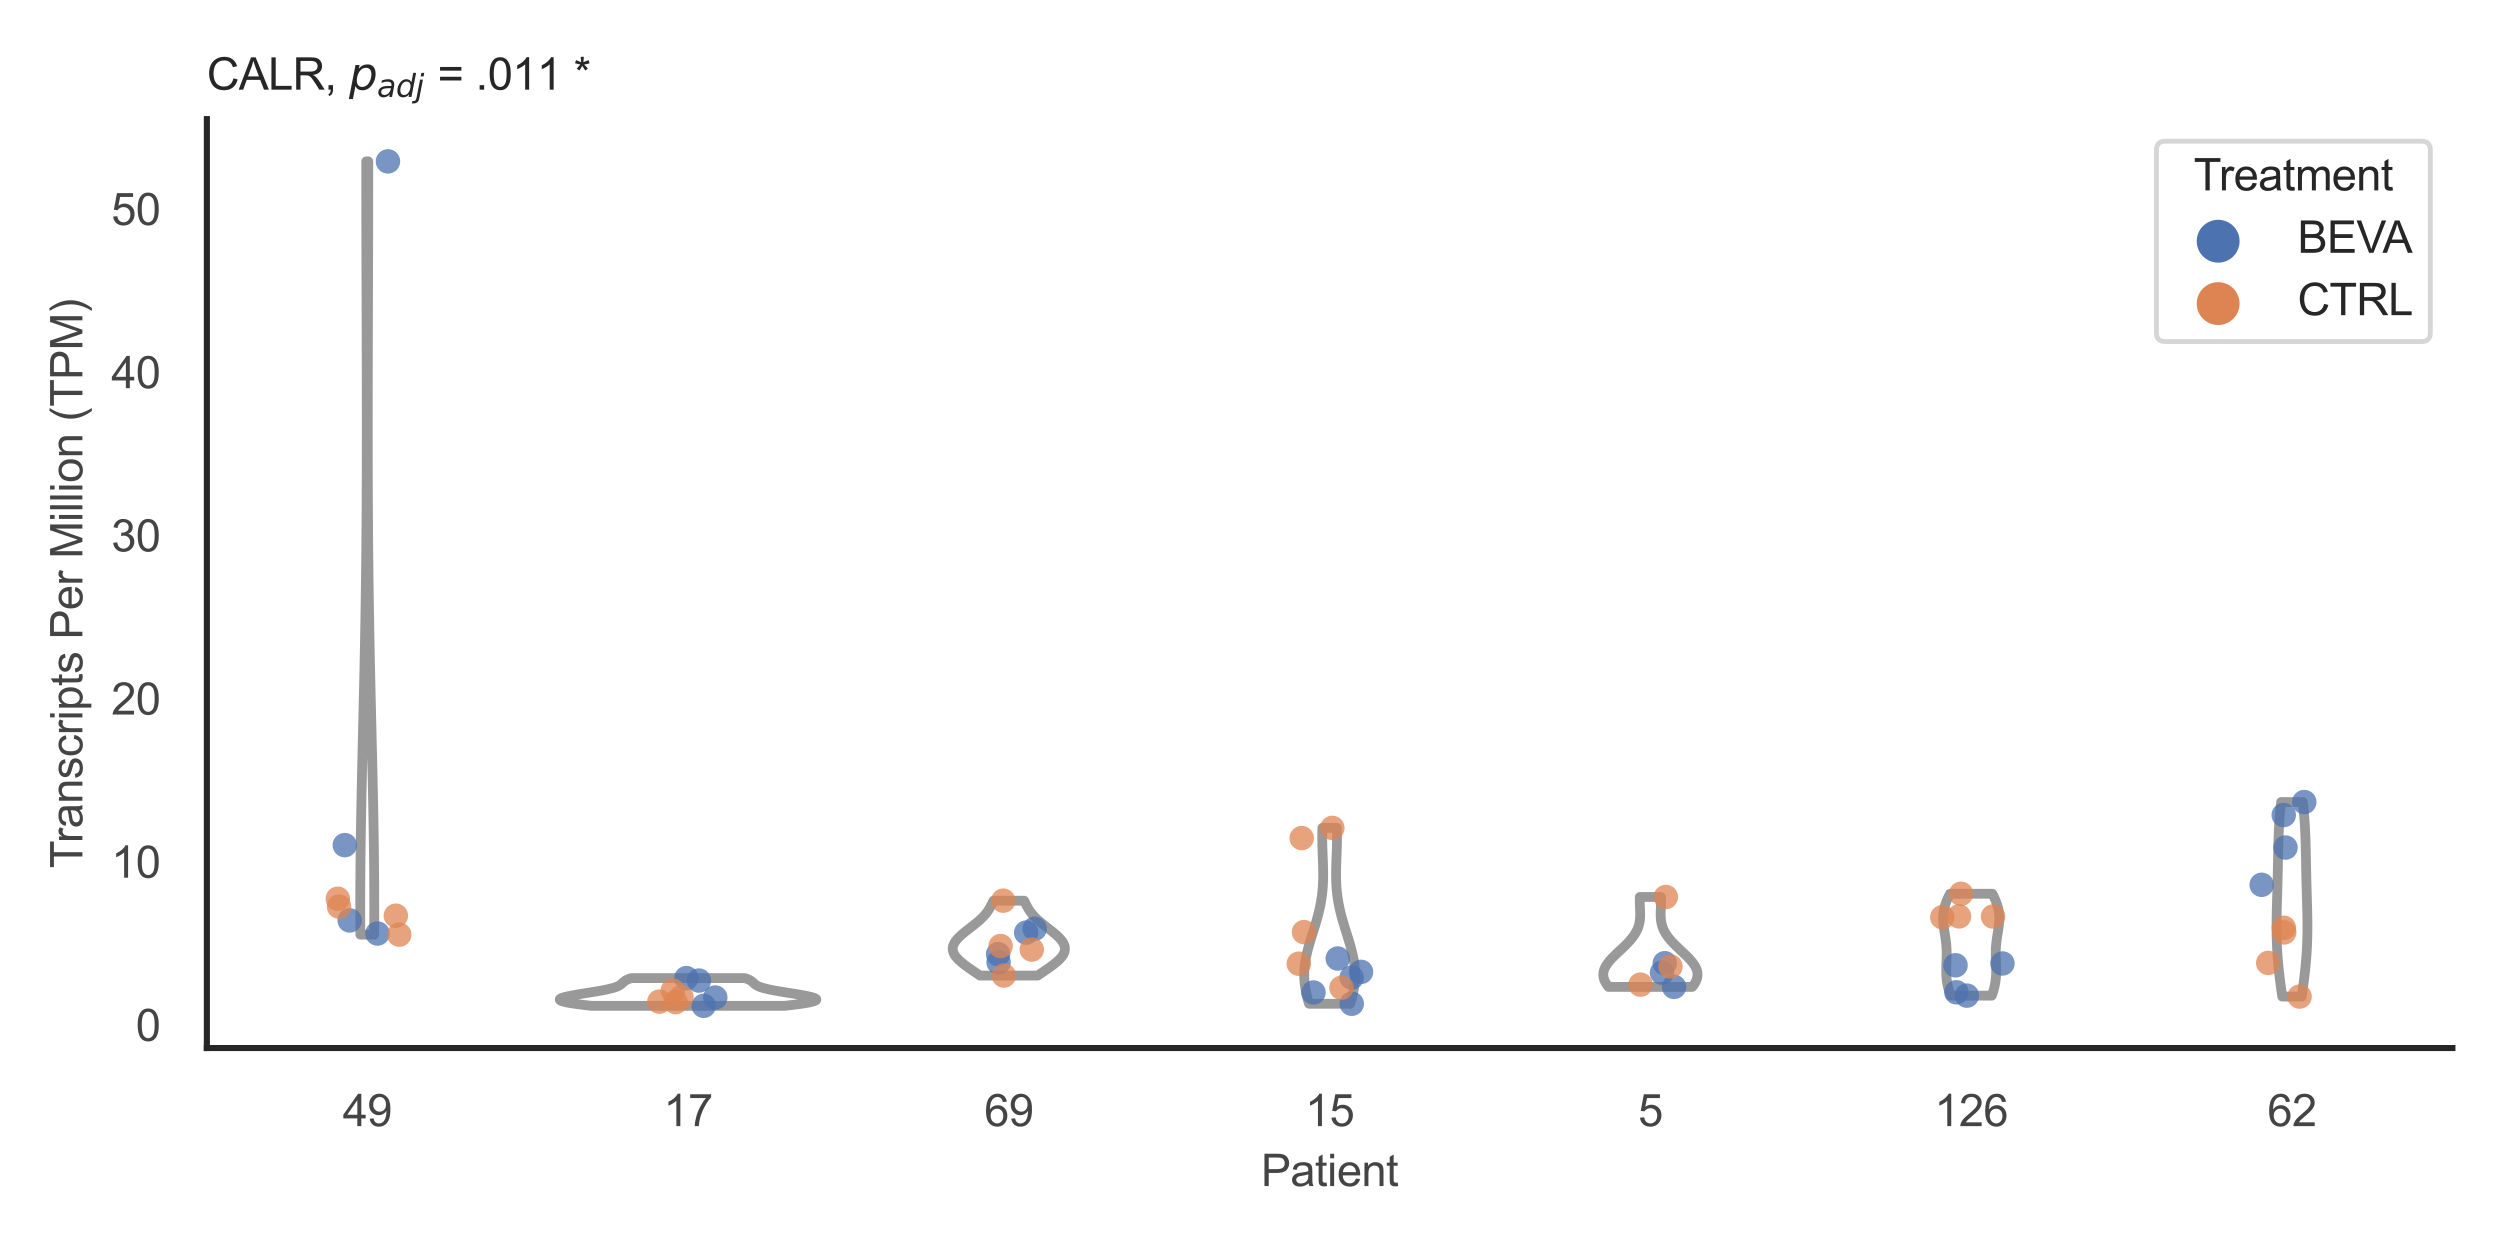 <?xml version="1.0" encoding="utf-8" standalone="no"?>
<!DOCTYPE svg PUBLIC "-//W3C//DTD SVG 1.1//EN"
  "http://www.w3.org/Graphics/SVG/1.1/DTD/svg11.dtd">
<svg xmlns:xlink="http://www.w3.org/1999/xlink" width="510.236pt" height="255.118pt" viewBox="0 0 510.236 255.118" xmlns="http://www.w3.org/2000/svg" version="1.1">
 <defs>
  <style type="text/css">*{stroke-linejoin: round; stroke-linecap: butt}</style>
 </defs>
 <g id="figure_1">
  <g id="patch_1">
   <path d="M 0 255.118 
L 510.236 255.118 
L 510.236 0 
L 0 0 
z
" style="fill: #ffffff"/>
  </g>
  <g id="axes_1">
   <g id="patch_2">
    <path d="M 42.22 213.898 
L 500.516 213.898 
L 500.516 24.32 
L 42.22 24.32 
z
" style="fill: #ffffff"/>
   </g>
   <g id="matplotlib.axis_1">
    <g id="xtick_1">
     <g id="text_1">
      <!-- 49 -->
      <g style="fill: #444444" transform="translate(69.951 229.84)scale(0.09 -0.09)">
       <defs>
        <path id="ArialMT-34" d="M 2069 0 
L 2069 1097 
L 81 1097 
L 81 1613 
L 2172 4581 
L 2631 4581 
L 2631 1613 
L 3250 1613 
L 3250 1097 
L 2631 1097 
L 2631 0 
L 2069 0 
z
M 2069 1613 
L 2069 3678 
L 634 1613 
L 2069 1613 
z
" transform="scale(0.016)"/>
        <path id="ArialMT-39" d="M 350 1059 
L 891 1109 
Q 959 728 1153 556 
Q 1347 384 1650 384 
Q 1909 384 2104 503 
Q 2300 622 2425 820 
Q 2550 1019 2634 1356 
Q 2719 1694 2719 2044 
Q 2719 2081 2716 2156 
Q 2547 1888 2255 1720 
Q 1963 1553 1622 1553 
Q 1053 1553 659 1965 
Q 266 2378 266 3053 
Q 266 3750 677 4175 
Q 1088 4600 1706 4600 
Q 2153 4600 2523 4359 
Q 2894 4119 3086 3673 
Q 3278 3228 3278 2384 
Q 3278 1506 3087 986 
Q 2897 466 2520 194 
Q 2144 -78 1638 -78 
Q 1100 -78 759 220 
Q 419 519 350 1059 
z
M 2653 3081 
Q 2653 3566 2395 3850 
Q 2138 4134 1775 4134 
Q 1400 4134 1122 3828 
Q 844 3522 844 3034 
Q 844 2597 1108 2323 
Q 1372 2050 1759 2050 
Q 2150 2050 2401 2323 
Q 2653 2597 2653 3081 
z
" transform="scale(0.016)"/>
       </defs>
       <use xlink:href="#ArialMT-34"/>
       <use xlink:href="#ArialMT-39" x="55.615"/>
      </g>
     </g>
    </g>
    <g id="xtick_2">
     <g id="text_2">
      <!-- 17 -->
      <g style="fill: #444444" transform="translate(135.421 229.84)scale(0.09 -0.09)">
       <defs>
        <path id="ArialMT-31" d="M 2384 0 
L 1822 0 
L 1822 3584 
Q 1619 3391 1289 3197 
Q 959 3003 697 2906 
L 697 3450 
Q 1169 3672 1522 3987 
Q 1875 4303 2022 4600 
L 2384 4600 
L 2384 0 
z
" transform="scale(0.016)"/>
        <path id="ArialMT-37" d="M 303 3981 
L 303 4522 
L 3269 4522 
L 3269 4084 
Q 2831 3619 2401 2847 
Q 1972 2075 1738 1259 
Q 1569 684 1522 0 
L 944 0 
Q 953 541 1156 1306 
Q 1359 2072 1739 2783 
Q 2119 3494 2547 3981 
L 303 3981 
z
" transform="scale(0.016)"/>
       </defs>
       <use xlink:href="#ArialMT-31"/>
       <use xlink:href="#ArialMT-37" x="55.615"/>
      </g>
     </g>
    </g>
    <g id="xtick_3">
     <g id="text_3">
      <!-- 69 -->
      <g style="fill: #444444" transform="translate(200.892 229.84)scale(0.09 -0.09)">
       <defs>
        <path id="ArialMT-36" d="M 3184 3459 
L 2625 3416 
Q 2550 3747 2413 3897 
Q 2184 4138 1850 4138 
Q 1581 4138 1378 3988 
Q 1113 3794 959 3422 
Q 806 3050 800 2363 
Q 1003 2672 1297 2822 
Q 1591 2972 1913 2972 
Q 2475 2972 2870 2558 
Q 3266 2144 3266 1488 
Q 3266 1056 3080 686 
Q 2894 316 2569 119 
Q 2244 -78 1831 -78 
Q 1128 -78 684 439 
Q 241 956 241 2144 
Q 241 3472 731 4075 
Q 1159 4600 1884 4600 
Q 2425 4600 2770 4297 
Q 3116 3994 3184 3459 
z
M 888 1484 
Q 888 1194 1011 928 
Q 1134 663 1356 523 
Q 1578 384 1822 384 
Q 2178 384 2434 671 
Q 2691 959 2691 1453 
Q 2691 1928 2437 2201 
Q 2184 2475 1800 2475 
Q 1419 2475 1153 2201 
Q 888 1928 888 1484 
z
" transform="scale(0.016)"/>
       </defs>
       <use xlink:href="#ArialMT-36"/>
       <use xlink:href="#ArialMT-39" x="55.615"/>
      </g>
     </g>
    </g>
    <g id="xtick_4">
     <g id="text_4">
      <!-- 15 -->
      <g style="fill: #444444" transform="translate(266.363 229.84)scale(0.09 -0.09)">
       <defs>
        <path id="ArialMT-35" d="M 266 1200 
L 856 1250 
Q 922 819 1161 601 
Q 1400 384 1738 384 
Q 2144 384 2425 690 
Q 2706 997 2706 1503 
Q 2706 1984 2436 2262 
Q 2166 2541 1728 2541 
Q 1456 2541 1237 2417 
Q 1019 2294 894 2097 
L 366 2166 
L 809 4519 
L 3088 4519 
L 3088 3981 
L 1259 3981 
L 1013 2750 
Q 1425 3038 1878 3038 
Q 2478 3038 2890 2622 
Q 3303 2206 3303 1553 
Q 3303 931 2941 478 
Q 2500 -78 1738 -78 
Q 1113 -78 717 272 
Q 322 622 266 1200 
z
" transform="scale(0.016)"/>
       </defs>
       <use xlink:href="#ArialMT-31"/>
       <use xlink:href="#ArialMT-35" x="55.615"/>
      </g>
     </g>
    </g>
    <g id="xtick_5">
     <g id="text_5">
      <!-- 5 -->
      <g style="fill: #444444" transform="translate(334.337 229.84)scale(0.09 -0.09)">
       <use xlink:href="#ArialMT-35"/>
      </g>
     </g>
    </g>
    <g id="xtick_6">
     <g id="text_6">
      <!-- 126 -->
      <g style="fill: #444444" transform="translate(394.803 229.84)scale(0.09 -0.09)">
       <defs>
        <path id="ArialMT-32" d="M 3222 541 
L 3222 0 
L 194 0 
Q 188 203 259 391 
Q 375 700 629 1000 
Q 884 1300 1366 1694 
Q 2113 2306 2375 2664 
Q 2638 3022 2638 3341 
Q 2638 3675 2398 3904 
Q 2159 4134 1775 4134 
Q 1369 4134 1125 3890 
Q 881 3647 878 3216 
L 300 3275 
Q 359 3922 746 4261 
Q 1134 4600 1788 4600 
Q 2447 4600 2831 4234 
Q 3216 3869 3216 3328 
Q 3216 3053 3103 2787 
Q 2991 2522 2730 2228 
Q 2469 1934 1863 1422 
Q 1356 997 1212 845 
Q 1069 694 975 541 
L 3222 541 
z
" transform="scale(0.016)"/>
       </defs>
       <use xlink:href="#ArialMT-31"/>
       <use xlink:href="#ArialMT-32" x="55.615"/>
       <use xlink:href="#ArialMT-36" x="111.23"/>
      </g>
     </g>
    </g>
    <g id="xtick_7">
     <g id="text_7">
      <!-- 62 -->
      <g style="fill: #444444" transform="translate(462.776 229.84)scale(0.09 -0.09)">
       <use xlink:href="#ArialMT-36"/>
       <use xlink:href="#ArialMT-32" x="55.615"/>
      </g>
     </g>
    </g>
    <g id="text_8">
     <!-- Patient -->
     <g style="fill: #444444" transform="translate(257.359 242.071)scale(0.09 -0.09)">
      <defs>
       <path id="ArialMT-50" d="M 494 0 
L 494 4581 
L 2222 4581 
Q 2678 4581 2919 4538 
Q 3256 4481 3484 4323 
Q 3713 4166 3852 3881 
Q 3991 3597 3991 3256 
Q 3991 2672 3619 2267 
Q 3247 1863 2275 1863 
L 1100 1863 
L 1100 0 
L 494 0 
z
M 1100 2403 
L 2284 2403 
Q 2872 2403 3119 2622 
Q 3366 2841 3366 3238 
Q 3366 3525 3220 3729 
Q 3075 3934 2838 4000 
Q 2684 4041 2272 4041 
L 1100 4041 
L 1100 2403 
z
" transform="scale(0.016)"/>
       <path id="ArialMT-61" d="M 2588 409 
Q 2275 144 1986 34 
Q 1697 -75 1366 -75 
Q 819 -75 525 192 
Q 231 459 231 875 
Q 231 1119 342 1320 
Q 453 1522 633 1644 
Q 813 1766 1038 1828 
Q 1203 1872 1538 1913 
Q 2219 1994 2541 2106 
Q 2544 2222 2544 2253 
Q 2544 2597 2384 2738 
Q 2169 2928 1744 2928 
Q 1347 2928 1158 2789 
Q 969 2650 878 2297 
L 328 2372 
Q 403 2725 575 2942 
Q 747 3159 1072 3276 
Q 1397 3394 1825 3394 
Q 2250 3394 2515 3294 
Q 2781 3194 2906 3042 
Q 3031 2891 3081 2659 
Q 3109 2516 3109 2141 
L 3109 1391 
Q 3109 606 3145 398 
Q 3181 191 3288 0 
L 2700 0 
Q 2613 175 2588 409 
z
M 2541 1666 
Q 2234 1541 1622 1453 
Q 1275 1403 1131 1340 
Q 988 1278 909 1158 
Q 831 1038 831 891 
Q 831 666 1001 516 
Q 1172 366 1500 366 
Q 1825 366 2078 508 
Q 2331 650 2450 897 
Q 2541 1088 2541 1459 
L 2541 1666 
z
" transform="scale(0.016)"/>
       <path id="ArialMT-74" d="M 1650 503 
L 1731 6 
Q 1494 -44 1306 -44 
Q 1000 -44 831 53 
Q 663 150 594 308 
Q 525 466 525 972 
L 525 2881 
L 113 2881 
L 113 3319 
L 525 3319 
L 525 4141 
L 1084 4478 
L 1084 3319 
L 1650 3319 
L 1650 2881 
L 1084 2881 
L 1084 941 
Q 1084 700 1114 631 
Q 1144 563 1211 522 
Q 1278 481 1403 481 
Q 1497 481 1650 503 
z
" transform="scale(0.016)"/>
       <path id="ArialMT-69" d="M 425 3934 
L 425 4581 
L 988 4581 
L 988 3934 
L 425 3934 
z
M 425 0 
L 425 3319 
L 988 3319 
L 988 0 
L 425 0 
z
" transform="scale(0.016)"/>
       <path id="ArialMT-65" d="M 2694 1069 
L 3275 997 
Q 3138 488 2766 206 
Q 2394 -75 1816 -75 
Q 1088 -75 661 373 
Q 234 822 234 1631 
Q 234 2469 665 2931 
Q 1097 3394 1784 3394 
Q 2450 3394 2872 2941 
Q 3294 2488 3294 1666 
Q 3294 1616 3291 1516 
L 816 1516 
Q 847 969 1125 678 
Q 1403 388 1819 388 
Q 2128 388 2347 550 
Q 2566 713 2694 1069 
z
M 847 1978 
L 2700 1978 
Q 2663 2397 2488 2606 
Q 2219 2931 1791 2931 
Q 1403 2931 1139 2672 
Q 875 2413 847 1978 
z
" transform="scale(0.016)"/>
       <path id="ArialMT-6e" d="M 422 0 
L 422 3319 
L 928 3319 
L 928 2847 
Q 1294 3394 1984 3394 
Q 2284 3394 2536 3286 
Q 2788 3178 2913 3003 
Q 3038 2828 3088 2588 
Q 3119 2431 3119 2041 
L 3119 0 
L 2556 0 
L 2556 2019 
Q 2556 2363 2490 2533 
Q 2425 2703 2258 2804 
Q 2091 2906 1866 2906 
Q 1506 2906 1245 2678 
Q 984 2450 984 1813 
L 984 0 
L 422 0 
z
" transform="scale(0.016)"/>
      </defs>
      <use xlink:href="#ArialMT-50"/>
      <use xlink:href="#ArialMT-61" x="66.699"/>
      <use xlink:href="#ArialMT-74" x="122.314"/>
      <use xlink:href="#ArialMT-69" x="150.098"/>
      <use xlink:href="#ArialMT-65" x="172.314"/>
      <use xlink:href="#ArialMT-6e" x="227.93"/>
      <use xlink:href="#ArialMT-74" x="283.545"/>
     </g>
    </g>
   </g>
   <g id="matplotlib.axis_2">
    <g id="ytick_1">
     <g id="text_9">
      <!-- 0 -->
      <g style="fill: #444444" transform="translate(27.715 212.447)scale(0.09 -0.09)">
       <defs>
        <path id="ArialMT-30" d="M 266 2259 
Q 266 3072 433 3567 
Q 600 4063 929 4331 
Q 1259 4600 1759 4600 
Q 2128 4600 2406 4451 
Q 2684 4303 2865 4023 
Q 3047 3744 3150 3342 
Q 3253 2941 3253 2259 
Q 3253 1453 3087 958 
Q 2922 463 2592 192 
Q 2263 -78 1759 -78 
Q 1097 -78 719 397 
Q 266 969 266 2259 
z
M 844 2259 
Q 844 1131 1108 757 
Q 1372 384 1759 384 
Q 2147 384 2411 759 
Q 2675 1134 2675 2259 
Q 2675 3391 2411 3762 
Q 2147 4134 1753 4134 
Q 1366 4134 1134 3806 
Q 844 3388 844 2259 
z
" transform="scale(0.016)"/>
       </defs>
       <use xlink:href="#ArialMT-30"/>
      </g>
     </g>
    </g>
    <g id="ytick_2">
     <g id="text_10">
      <!-- 10 -->
      <g style="fill: #444444" transform="translate(22.71 179.143)scale(0.09 -0.09)">
       <use xlink:href="#ArialMT-31"/>
       <use xlink:href="#ArialMT-30" x="55.615"/>
      </g>
     </g>
    </g>
    <g id="ytick_3">
     <g id="text_11">
      <!-- 20 -->
      <g style="fill: #444444" transform="translate(22.71 145.838)scale(0.09 -0.09)">
       <use xlink:href="#ArialMT-32"/>
       <use xlink:href="#ArialMT-30" x="55.615"/>
      </g>
     </g>
    </g>
    <g id="ytick_4">
     <g id="text_12">
      <!-- 30 -->
      <g style="fill: #444444" transform="translate(22.71 112.534)scale(0.09 -0.09)">
       <defs>
        <path id="ArialMT-33" d="M 269 1209 
L 831 1284 
Q 928 806 1161 595 
Q 1394 384 1728 384 
Q 2125 384 2398 659 
Q 2672 934 2672 1341 
Q 2672 1728 2419 1979 
Q 2166 2231 1775 2231 
Q 1616 2231 1378 2169 
L 1441 2663 
Q 1497 2656 1531 2656 
Q 1891 2656 2178 2843 
Q 2466 3031 2466 3422 
Q 2466 3731 2256 3934 
Q 2047 4138 1716 4138 
Q 1388 4138 1169 3931 
Q 950 3725 888 3313 
L 325 3413 
Q 428 3978 793 4289 
Q 1159 4600 1703 4600 
Q 2078 4600 2393 4439 
Q 2709 4278 2876 4000 
Q 3044 3722 3044 3409 
Q 3044 3113 2884 2869 
Q 2725 2625 2413 2481 
Q 2819 2388 3044 2092 
Q 3269 1797 3269 1353 
Q 3269 753 2831 336 
Q 2394 -81 1725 -81 
Q 1122 -81 723 278 
Q 325 638 269 1209 
z
" transform="scale(0.016)"/>
       </defs>
       <use xlink:href="#ArialMT-33"/>
       <use xlink:href="#ArialMT-30" x="55.615"/>
      </g>
     </g>
    </g>
    <g id="ytick_5">
     <g id="text_13">
      <!-- 40 -->
      <g style="fill: #444444" transform="translate(22.71 79.23)scale(0.09 -0.09)">
       <use xlink:href="#ArialMT-34"/>
       <use xlink:href="#ArialMT-30" x="55.615"/>
      </g>
     </g>
    </g>
    <g id="ytick_6">
     <g id="text_14">
      <!-- 50 -->
      <g style="fill: #444444" transform="translate(22.71 45.925)scale(0.09 -0.09)">
       <use xlink:href="#ArialMT-35"/>
       <use xlink:href="#ArialMT-30" x="55.615"/>
      </g>
     </g>
    </g>
    <g id="text_15">
     <!-- Transcripts Per Million (TPM) -->
     <g style="fill: #444444" transform="translate(16.816 177.194)rotate(-90)scale(0.09 -0.09)">
      <defs>
       <path id="ArialMT-54" d="M 1659 0 
L 1659 4041 
L 150 4041 
L 150 4581 
L 3781 4581 
L 3781 4041 
L 2266 4041 
L 2266 0 
L 1659 0 
z
" transform="scale(0.016)"/>
       <path id="ArialMT-72" d="M 416 0 
L 416 3319 
L 922 3319 
L 922 2816 
Q 1116 3169 1280 3281 
Q 1444 3394 1641 3394 
Q 1925 3394 2219 3213 
L 2025 2691 
Q 1819 2813 1613 2813 
Q 1428 2813 1281 2702 
Q 1134 2591 1072 2394 
Q 978 2094 978 1738 
L 978 0 
L 416 0 
z
" transform="scale(0.016)"/>
       <path id="ArialMT-73" d="M 197 991 
L 753 1078 
Q 800 744 1014 566 
Q 1228 388 1613 388 
Q 2000 388 2187 545 
Q 2375 703 2375 916 
Q 2375 1106 2209 1216 
Q 2094 1291 1634 1406 
Q 1016 1563 777 1677 
Q 538 1791 414 1992 
Q 291 2194 291 2438 
Q 291 2659 392 2848 
Q 494 3038 669 3163 
Q 800 3259 1026 3326 
Q 1253 3394 1513 3394 
Q 1903 3394 2198 3281 
Q 2494 3169 2634 2976 
Q 2775 2784 2828 2463 
L 2278 2388 
Q 2241 2644 2061 2787 
Q 1881 2931 1553 2931 
Q 1166 2931 1000 2803 
Q 834 2675 834 2503 
Q 834 2394 903 2306 
Q 972 2216 1119 2156 
Q 1203 2125 1616 2013 
Q 2213 1853 2448 1751 
Q 2684 1650 2818 1456 
Q 2953 1263 2953 975 
Q 2953 694 2789 445 
Q 2625 197 2315 61 
Q 2006 -75 1616 -75 
Q 969 -75 630 194 
Q 291 463 197 991 
z
" transform="scale(0.016)"/>
       <path id="ArialMT-63" d="M 2588 1216 
L 3141 1144 
Q 3050 572 2676 248 
Q 2303 -75 1759 -75 
Q 1078 -75 664 370 
Q 250 816 250 1647 
Q 250 2184 428 2587 
Q 606 2991 970 3192 
Q 1334 3394 1763 3394 
Q 2303 3394 2647 3120 
Q 2991 2847 3088 2344 
L 2541 2259 
Q 2463 2594 2264 2762 
Q 2066 2931 1784 2931 
Q 1359 2931 1093 2626 
Q 828 2322 828 1663 
Q 828 994 1084 691 
Q 1341 388 1753 388 
Q 2084 388 2306 591 
Q 2528 794 2588 1216 
z
" transform="scale(0.016)"/>
       <path id="ArialMT-70" d="M 422 -1272 
L 422 3319 
L 934 3319 
L 934 2888 
Q 1116 3141 1344 3267 
Q 1572 3394 1897 3394 
Q 2322 3394 2647 3175 
Q 2972 2956 3137 2557 
Q 3303 2159 3303 1684 
Q 3303 1175 3120 767 
Q 2938 359 2589 142 
Q 2241 -75 1856 -75 
Q 1575 -75 1351 44 
Q 1128 163 984 344 
L 984 -1272 
L 422 -1272 
z
M 931 1641 
Q 931 1000 1190 694 
Q 1450 388 1819 388 
Q 2194 388 2461 705 
Q 2728 1022 2728 1688 
Q 2728 2322 2467 2637 
Q 2206 2953 1844 2953 
Q 1484 2953 1207 2617 
Q 931 2281 931 1641 
z
" transform="scale(0.016)"/>
       <path id="ArialMT-20" transform="scale(0.016)"/>
       <path id="ArialMT-4d" d="M 475 0 
L 475 4581 
L 1388 4581 
L 2472 1338 
Q 2622 884 2691 659 
Q 2769 909 2934 1394 
L 4031 4581 
L 4847 4581 
L 4847 0 
L 4263 0 
L 4263 3834 
L 2931 0 
L 2384 0 
L 1059 3900 
L 1059 0 
L 475 0 
z
" transform="scale(0.016)"/>
       <path id="ArialMT-6c" d="M 409 0 
L 409 4581 
L 972 4581 
L 972 0 
L 409 0 
z
" transform="scale(0.016)"/>
       <path id="ArialMT-6f" d="M 213 1659 
Q 213 2581 725 3025 
Q 1153 3394 1769 3394 
Q 2453 3394 2887 2945 
Q 3322 2497 3322 1706 
Q 3322 1066 3130 698 
Q 2938 331 2570 128 
Q 2203 -75 1769 -75 
Q 1072 -75 642 372 
Q 213 819 213 1659 
z
M 791 1659 
Q 791 1022 1069 705 
Q 1347 388 1769 388 
Q 2188 388 2466 706 
Q 2744 1025 2744 1678 
Q 2744 2294 2464 2611 
Q 2184 2928 1769 2928 
Q 1347 2928 1069 2612 
Q 791 2297 791 1659 
z
" transform="scale(0.016)"/>
       <path id="ArialMT-28" d="M 1497 -1347 
Q 1031 -759 709 28 
Q 388 816 388 1659 
Q 388 2403 628 3084 
Q 909 3875 1497 4659 
L 1900 4659 
Q 1522 4009 1400 3731 
Q 1209 3300 1100 2831 
Q 966 2247 966 1656 
Q 966 153 1900 -1347 
L 1497 -1347 
z
" transform="scale(0.016)"/>
       <path id="ArialMT-29" d="M 791 -1347 
L 388 -1347 
Q 1322 153 1322 1656 
Q 1322 2244 1188 2822 
Q 1081 3291 891 3722 
Q 769 4003 388 4659 
L 791 4659 
Q 1378 3875 1659 3084 
Q 1900 2403 1900 1659 
Q 1900 816 1576 28 
Q 1253 -759 791 -1347 
z
" transform="scale(0.016)"/>
      </defs>
      <use xlink:href="#ArialMT-54"/>
      <use xlink:href="#ArialMT-72" x="57.334"/>
      <use xlink:href="#ArialMT-61" x="90.635"/>
      <use xlink:href="#ArialMT-6e" x="146.25"/>
      <use xlink:href="#ArialMT-73" x="201.865"/>
      <use xlink:href="#ArialMT-63" x="251.865"/>
      <use xlink:href="#ArialMT-72" x="301.865"/>
      <use xlink:href="#ArialMT-69" x="335.166"/>
      <use xlink:href="#ArialMT-70" x="357.383"/>
      <use xlink:href="#ArialMT-74" x="412.998"/>
      <use xlink:href="#ArialMT-73" x="440.781"/>
      <use xlink:href="#ArialMT-20" x="490.781"/>
      <use xlink:href="#ArialMT-50" x="518.564"/>
      <use xlink:href="#ArialMT-65" x="585.264"/>
      <use xlink:href="#ArialMT-72" x="640.879"/>
      <use xlink:href="#ArialMT-20" x="674.18"/>
      <use xlink:href="#ArialMT-4d" x="701.963"/>
      <use xlink:href="#ArialMT-69" x="785.264"/>
      <use xlink:href="#ArialMT-6c" x="807.48"/>
      <use xlink:href="#ArialMT-6c" x="829.697"/>
      <use xlink:href="#ArialMT-69" x="851.914"/>
      <use xlink:href="#ArialMT-6f" x="874.131"/>
      <use xlink:href="#ArialMT-6e" x="929.746"/>
      <use xlink:href="#ArialMT-20" x="985.361"/>
      <use xlink:href="#ArialMT-28" x="1013.145"/>
      <use xlink:href="#ArialMT-54" x="1046.445"/>
      <use xlink:href="#ArialMT-50" x="1107.529"/>
      <use xlink:href="#ArialMT-4d" x="1174.229"/>
      <use xlink:href="#ArialMT-29" x="1257.529"/>
     </g>
    </g>
   </g>
   <g id="PolyCollection_1">
    <defs>
     <path id="m149d43462e" d="M 76.371 -64.363 
L 73.54 -64.363 
L 73.532 -65.958 
L 73.527 -67.552 
L 73.524 -69.146 
L 73.525 -70.74 
L 73.528 -72.334 
L 73.534 -73.928 
L 73.542 -75.522 
L 73.554 -77.116 
L 73.568 -78.71 
L 73.584 -80.305 
L 73.603 -81.899 
L 73.624 -83.493 
L 73.647 -85.087 
L 73.673 -86.681 
L 73.7 -88.275 
L 73.729 -89.869 
L 73.76 -91.463 
L 73.792 -93.058 
L 73.825 -94.652 
L 73.86 -96.246 
L 73.896 -97.84 
L 73.932 -99.434 
L 73.969 -101.028 
L 74.007 -102.622 
L 74.045 -104.216 
L 74.083 -105.81 
L 74.121 -107.405 
L 74.158 -108.999 
L 74.196 -110.593 
L 74.233 -112.187 
L 74.27 -113.781 
L 74.305 -115.375 
L 74.34 -116.969 
L 74.375 -118.563 
L 74.408 -120.157 
L 74.44 -121.752 
L 74.471 -123.346 
L 74.501 -124.94 
L 74.53 -126.534 
L 74.558 -128.128 
L 74.584 -129.722 
L 74.609 -131.316 
L 74.633 -132.91 
L 74.655 -134.505 
L 74.676 -136.099 
L 74.695 -137.693 
L 74.714 -139.287 
L 74.731 -140.881 
L 74.747 -142.475 
L 74.761 -144.069 
L 74.774 -145.663 
L 74.787 -147.257 
L 74.798 -148.852 
L 74.807 -150.446 
L 74.816 -152.04 
L 74.824 -153.634 
L 74.83 -155.228 
L 74.836 -156.822 
L 74.841 -158.416 
L 74.845 -160.01 
L 74.848 -161.605 
L 74.85 -163.199 
L 74.852 -164.793 
L 74.853 -166.387 
L 74.853 -167.981 
L 74.853 -169.575 
L 74.852 -171.169 
L 74.85 -172.763 
L 74.848 -174.357 
L 74.846 -175.952 
L 74.843 -177.546 
L 74.84 -179.14 
L 74.836 -180.734 
L 74.833 -182.328 
L 74.828 -183.922 
L 74.824 -185.516 
L 74.82 -187.11 
L 74.815 -188.704 
L 74.811 -190.299 
L 74.806 -191.893 
L 74.801 -193.487 
L 74.796 -195.081 
L 74.792 -196.675 
L 74.787 -198.269 
L 74.783 -199.863 
L 74.778 -201.457 
L 74.774 -203.052 
L 74.77 -204.646 
L 74.767 -206.24 
L 74.763 -207.834 
L 74.76 -209.428 
L 74.757 -211.022 
L 74.755 -212.616 
L 74.753 -214.21 
L 74.751 -215.804 
L 74.75 -217.399 
L 74.749 -218.993 
L 74.748 -220.587 
L 74.748 -222.181 
L 75.163 -222.181 
L 75.163 -222.181 
L 75.163 -220.587 
L 75.162 -218.993 
L 75.161 -217.399 
L 75.16 -215.804 
L 75.158 -214.21 
L 75.156 -212.616 
L 75.153 -211.022 
L 75.151 -209.428 
L 75.148 -207.834 
L 75.144 -206.24 
L 75.141 -204.646 
L 75.137 -203.052 
L 75.132 -201.457 
L 75.128 -199.863 
L 75.124 -198.269 
L 75.119 -196.675 
L 75.115 -195.081 
L 75.11 -193.487 
L 75.105 -191.893 
L 75.1 -190.299 
L 75.096 -188.704 
L 75.091 -187.11 
L 75.087 -185.516 
L 75.082 -183.922 
L 75.078 -182.328 
L 75.075 -180.734 
L 75.071 -179.14 
L 75.068 -177.546 
L 75.065 -175.952 
L 75.063 -174.357 
L 75.061 -172.763 
L 75.059 -171.169 
L 75.058 -169.575 
L 75.058 -167.981 
L 75.058 -166.387 
L 75.059 -164.793 
L 75.06 -163.199 
L 75.063 -161.605 
L 75.066 -160.01 
L 75.07 -158.416 
L 75.075 -156.822 
L 75.08 -155.228 
L 75.087 -153.634 
L 75.095 -152.04 
L 75.104 -150.446 
L 75.113 -148.852 
L 75.124 -147.257 
L 75.136 -145.663 
L 75.15 -144.069 
L 75.164 -142.475 
L 75.18 -140.881 
L 75.197 -139.287 
L 75.215 -137.693 
L 75.235 -136.099 
L 75.256 -134.505 
L 75.278 -132.91 
L 75.302 -131.316 
L 75.327 -129.722 
L 75.353 -128.128 
L 75.381 -126.534 
L 75.409 -124.94 
L 75.439 -123.346 
L 75.471 -121.752 
L 75.503 -120.157 
L 75.536 -118.563 
L 75.57 -116.969 
L 75.605 -115.375 
L 75.641 -113.781 
L 75.678 -112.187 
L 75.715 -110.593 
L 75.753 -108.999 
L 75.79 -107.405 
L 75.828 -105.81 
L 75.866 -104.216 
L 75.904 -102.622 
L 75.942 -101.028 
L 75.979 -99.434 
L 76.015 -97.84 
L 76.051 -96.246 
L 76.085 -94.652 
L 76.119 -93.058 
L 76.151 -91.463 
L 76.182 -89.869 
L 76.211 -88.275 
L 76.238 -86.681 
L 76.264 -85.087 
L 76.287 -83.493 
L 76.308 -81.899 
L 76.327 -80.305 
L 76.343 -78.71 
L 76.357 -77.116 
L 76.368 -75.522 
L 76.377 -73.928 
L 76.383 -72.334 
L 76.386 -70.74 
L 76.386 -69.146 
L 76.384 -67.552 
L 76.379 -65.958 
L 76.371 -64.363 
z
" style="stroke: #999999; stroke-width: 2"/>
    </defs>
    <g clip-path="url(#p36f6ca38d1)">
     <use xlink:href="#m149d43462e" x="0" y="255.118" style="fill: #ffffff; stroke: #999999; stroke-width: 2"/>
    </g>
   </g>
   <g id="PolyCollection_2">
    <defs>
     <path id="m9d72195b95" d="M 160.166 -49.837 
L 120.687 -49.837 
L 120.178 -49.894 
L 119.682 -49.951 
L 119.2 -50.008 
L 118.735 -50.066 
L 118.286 -50.123 
L 117.856 -50.18 
L 117.445 -50.237 
L 117.056 -50.294 
L 116.688 -50.351 
L 116.343 -50.408 
L 116.022 -50.465 
L 115.725 -50.522 
L 115.454 -50.579 
L 115.21 -50.636 
L 114.992 -50.694 
L 114.801 -50.751 
L 114.638 -50.808 
L 114.502 -50.865 
L 114.394 -50.922 
L 114.314 -50.979 
L 114.262 -51.036 
L 114.238 -51.093 
L 114.241 -51.15 
L 114.27 -51.207 
L 114.326 -51.264 
L 114.408 -51.321 
L 114.515 -51.379 
L 114.646 -51.436 
L 114.8 -51.493 
L 114.976 -51.55 
L 115.174 -51.607 
L 115.392 -51.664 
L 115.628 -51.721 
L 115.883 -51.778 
L 116.153 -51.835 
L 116.439 -51.892 
L 116.738 -51.949 
L 117.05 -52.007 
L 117.372 -52.064 
L 117.704 -52.121 
L 118.044 -52.178 
L 118.39 -52.235 
L 118.741 -52.292 
L 119.095 -52.349 
L 119.452 -52.406 
L 119.809 -52.463 
L 120.166 -52.52 
L 120.521 -52.577 
L 120.873 -52.635 
L 121.221 -52.692 
L 121.563 -52.749 
L 121.899 -52.806 
L 122.227 -52.863 
L 122.547 -52.92 
L 122.857 -52.977 
L 123.158 -53.034 
L 123.447 -53.091 
L 123.726 -53.148 
L 123.992 -53.205 
L 124.247 -53.262 
L 124.488 -53.32 
L 124.718 -53.377 
L 124.934 -53.434 
L 125.137 -53.491 
L 125.328 -53.548 
L 125.506 -53.605 
L 125.671 -53.662 
L 125.825 -53.719 
L 125.967 -53.776 
L 126.097 -53.833 
L 126.218 -53.89 
L 126.328 -53.948 
L 126.429 -54.005 
L 126.522 -54.062 
L 126.608 -54.119 
L 126.687 -54.176 
L 126.76 -54.233 
L 126.828 -54.29 
L 126.893 -54.347 
L 126.955 -54.404 
L 127.016 -54.461 
L 127.075 -54.518 
L 127.135 -54.576 
L 127.197 -54.633 
L 127.26 -54.69 
L 127.327 -54.747 
L 127.398 -54.804 
L 127.475 -54.861 
L 127.557 -54.918 
L 127.645 -54.975 
L 127.741 -55.032 
L 127.845 -55.089 
L 127.957 -55.146 
L 128.078 -55.203 
L 128.209 -55.261 
L 128.349 -55.318 
L 128.499 -55.375 
L 128.659 -55.432 
L 128.829 -55.489 
L 152.023 -55.489 
L 152.023 -55.489 
L 152.193 -55.432 
L 152.353 -55.375 
L 152.503 -55.318 
L 152.644 -55.261 
L 152.774 -55.203 
L 152.895 -55.146 
L 153.008 -55.089 
L 153.112 -55.032 
L 153.207 -54.975 
L 153.296 -54.918 
L 153.378 -54.861 
L 153.454 -54.804 
L 153.525 -54.747 
L 153.592 -54.69 
L 153.656 -54.633 
L 153.717 -54.576 
L 153.777 -54.518 
L 153.837 -54.461 
L 153.898 -54.404 
L 153.96 -54.347 
L 154.024 -54.29 
L 154.093 -54.233 
L 154.166 -54.176 
L 154.245 -54.119 
L 154.33 -54.062 
L 154.423 -54.005 
L 154.525 -53.948 
L 154.635 -53.89 
L 154.755 -53.833 
L 154.886 -53.776 
L 155.028 -53.719 
L 155.181 -53.662 
L 155.347 -53.605 
L 155.525 -53.548 
L 155.715 -53.491 
L 155.919 -53.434 
L 156.135 -53.377 
L 156.364 -53.32 
L 156.606 -53.262 
L 156.86 -53.205 
L 157.127 -53.148 
L 157.405 -53.091 
L 157.695 -53.034 
L 157.995 -52.977 
L 158.306 -52.92 
L 158.626 -52.863 
L 158.954 -52.806 
L 159.29 -52.749 
L 159.632 -52.692 
L 159.979 -52.635 
L 160.331 -52.577 
L 160.686 -52.52 
L 161.043 -52.463 
L 161.401 -52.406 
L 161.758 -52.349 
L 162.112 -52.292 
L 162.463 -52.235 
L 162.809 -52.178 
L 163.149 -52.121 
L 163.48 -52.064 
L 163.803 -52.007 
L 164.114 -51.949 
L 164.414 -51.892 
L 164.699 -51.835 
L 164.97 -51.778 
L 165.224 -51.721 
L 165.461 -51.664 
L 165.679 -51.607 
L 165.876 -51.55 
L 166.053 -51.493 
L 166.207 -51.436 
L 166.338 -51.379 
L 166.444 -51.321 
L 166.526 -51.264 
L 166.582 -51.207 
L 166.612 -51.15 
L 166.615 -51.093 
L 166.59 -51.036 
L 166.538 -50.979 
L 166.458 -50.922 
L 166.351 -50.865 
L 166.215 -50.808 
L 166.052 -50.751 
L 165.861 -50.694 
L 165.643 -50.636 
L 165.398 -50.579 
L 165.127 -50.522 
L 164.831 -50.465 
L 164.51 -50.408 
L 164.165 -50.351 
L 163.797 -50.294 
L 163.407 -50.237 
L 162.997 -50.18 
L 162.567 -50.123 
L 162.118 -50.066 
L 161.652 -50.008 
L 161.171 -49.951 
L 160.675 -49.894 
L 160.166 -49.837 
z
" style="stroke: #999999; stroke-width: 2"/>
    </defs>
    <g clip-path="url(#p36f6ca38d1)">
     <use xlink:href="#m9d72195b95" x="0" y="255.118" style="fill: #ffffff; stroke: #999999; stroke-width: 2"/>
    </g>
   </g>
   <g id="PolyCollection_3">
    <defs>
     <path id="m4de47af570" d="M 211.794 -56.016 
L 200 -56.016 
L 199.775 -56.17 
L 199.549 -56.325 
L 199.322 -56.479 
L 199.095 -56.633 
L 198.867 -56.788 
L 198.641 -56.942 
L 198.415 -57.097 
L 198.19 -57.251 
L 197.968 -57.405 
L 197.747 -57.56 
L 197.53 -57.714 
L 197.316 -57.868 
L 197.106 -58.023 
L 196.9 -58.177 
L 196.699 -58.331 
L 196.504 -58.486 
L 196.314 -58.64 
L 196.132 -58.794 
L 195.956 -58.949 
L 195.788 -59.103 
L 195.628 -59.257 
L 195.476 -59.412 
L 195.333 -59.566 
L 195.2 -59.72 
L 195.077 -59.875 
L 194.963 -60.029 
L 194.861 -60.183 
L 194.769 -60.338 
L 194.688 -60.492 
L 194.619 -60.646 
L 194.561 -60.801 
L 194.515 -60.955 
L 194.481 -61.109 
L 194.459 -61.264 
L 194.449 -61.418 
L 194.45 -61.572 
L 194.464 -61.727 
L 194.489 -61.881 
L 194.525 -62.035 
L 194.574 -62.19 
L 194.633 -62.344 
L 194.703 -62.498 
L 194.784 -62.653 
L 194.876 -62.807 
L 194.977 -62.962 
L 195.088 -63.116 
L 195.209 -63.27 
L 195.338 -63.425 
L 195.475 -63.579 
L 195.621 -63.733 
L 195.774 -63.888 
L 195.934 -64.042 
L 196.1 -64.196 
L 196.272 -64.351 
L 196.45 -64.505 
L 196.632 -64.659 
L 196.818 -64.814 
L 197.008 -64.968 
L 197.202 -65.122 
L 197.397 -65.277 
L 197.594 -65.431 
L 197.793 -65.585 
L 197.992 -65.74 
L 198.191 -65.894 
L 198.39 -66.048 
L 198.587 -66.203 
L 198.783 -66.357 
L 198.976 -66.511 
L 199.167 -66.666 
L 199.355 -66.82 
L 199.539 -66.974 
L 199.718 -67.129 
L 199.894 -67.283 
L 200.064 -67.437 
L 200.23 -67.592 
L 200.39 -67.746 
L 200.545 -67.9 
L 200.694 -68.055 
L 200.837 -68.209 
L 200.975 -68.364 
L 201.107 -68.518 
L 201.233 -68.672 
L 201.354 -68.827 
L 201.469 -68.981 
L 201.579 -69.135 
L 201.685 -69.29 
L 201.785 -69.444 
L 201.882 -69.598 
L 201.974 -69.753 
L 202.063 -69.907 
L 202.149 -70.061 
L 202.232 -70.216 
L 202.313 -70.37 
L 202.391 -70.524 
L 202.469 -70.679 
L 202.545 -70.833 
L 202.62 -70.987 
L 202.694 -71.142 
L 202.769 -71.296 
L 209.026 -71.296 
L 209.026 -71.296 
L 209.1 -71.142 
L 209.175 -70.987 
L 209.25 -70.833 
L 209.326 -70.679 
L 209.403 -70.524 
L 209.482 -70.37 
L 209.562 -70.216 
L 209.645 -70.061 
L 209.731 -69.907 
L 209.82 -69.753 
L 209.913 -69.598 
L 210.009 -69.444 
L 210.11 -69.29 
L 210.215 -69.135 
L 210.325 -68.981 
L 210.441 -68.827 
L 210.561 -68.672 
L 210.688 -68.518 
L 210.819 -68.364 
L 210.957 -68.209 
L 211.1 -68.055 
L 211.25 -67.9 
L 211.404 -67.746 
L 211.564 -67.592 
L 211.73 -67.437 
L 211.901 -67.283 
L 212.076 -67.129 
L 212.256 -66.974 
L 212.44 -66.82 
L 212.627 -66.666 
L 212.818 -66.511 
L 213.012 -66.357 
L 213.207 -66.203 
L 213.405 -66.048 
L 213.603 -65.894 
L 213.803 -65.74 
L 214.002 -65.585 
L 214.2 -65.431 
L 214.397 -65.277 
L 214.593 -65.122 
L 214.786 -64.968 
L 214.976 -64.814 
L 215.162 -64.659 
L 215.345 -64.505 
L 215.522 -64.351 
L 215.694 -64.196 
L 215.861 -64.042 
L 216.021 -63.888 
L 216.174 -63.733 
L 216.319 -63.579 
L 216.457 -63.425 
L 216.586 -63.27 
L 216.706 -63.116 
L 216.817 -62.962 
L 216.919 -62.807 
L 217.01 -62.653 
L 217.091 -62.498 
L 217.161 -62.344 
L 217.221 -62.19 
L 217.269 -62.035 
L 217.306 -61.881 
L 217.331 -61.727 
L 217.344 -61.572 
L 217.346 -61.418 
L 217.335 -61.264 
L 217.313 -61.109 
L 217.279 -60.955 
L 217.233 -60.801 
L 217.175 -60.646 
L 217.106 -60.492 
L 217.025 -60.338 
L 216.934 -60.183 
L 216.831 -60.029 
L 216.718 -59.875 
L 216.594 -59.72 
L 216.461 -59.566 
L 216.319 -59.412 
L 216.167 -59.257 
L 216.007 -59.103 
L 215.839 -58.949 
L 215.663 -58.794 
L 215.48 -58.64 
L 215.291 -58.486 
L 215.095 -58.331 
L 214.895 -58.177 
L 214.689 -58.023 
L 214.479 -57.868 
L 214.265 -57.714 
L 214.047 -57.56 
L 213.827 -57.405 
L 213.604 -57.251 
L 213.38 -57.097 
L 213.154 -56.942 
L 212.927 -56.788 
L 212.7 -56.633 
L 212.472 -56.479 
L 212.245 -56.325 
L 212.019 -56.17 
L 211.794 -56.016 
z
" style="stroke: #999999; stroke-width: 2"/>
    </defs>
    <g clip-path="url(#p36f6ca38d1)">
     <use xlink:href="#m4de47af570" x="0" y="255.118" style="fill: #ffffff; stroke: #999999; stroke-width: 2"/>
    </g>
   </g>
   <g id="PolyCollection_4">
    <defs>
     <path id="m92b61181e6" d="M 275.57 -50.258 
L 267.166 -50.258 
L 267.058 -50.62 
L 266.955 -50.983 
L 266.857 -51.345 
L 266.764 -51.708 
L 266.677 -52.07 
L 266.596 -52.433 
L 266.521 -52.795 
L 266.454 -53.158 
L 266.393 -53.52 
L 266.34 -53.883 
L 266.294 -54.245 
L 266.255 -54.608 
L 266.225 -54.97 
L 266.203 -55.333 
L 266.189 -55.695 
L 266.182 -56.058 
L 266.184 -56.42 
L 266.194 -56.783 
L 266.212 -57.146 
L 266.238 -57.508 
L 266.272 -57.871 
L 266.312 -58.233 
L 266.361 -58.596 
L 266.416 -58.958 
L 266.478 -59.321 
L 266.546 -59.683 
L 266.62 -60.046 
L 266.7 -60.408 
L 266.785 -60.771 
L 266.875 -61.133 
L 266.97 -61.496 
L 267.068 -61.858 
L 267.17 -62.221 
L 267.276 -62.583 
L 267.383 -62.946 
L 267.493 -63.308 
L 267.605 -63.671 
L 267.718 -64.034 
L 267.832 -64.396 
L 267.946 -64.759 
L 268.06 -65.121 
L 268.173 -65.484 
L 268.285 -65.846 
L 268.397 -66.209 
L 268.506 -66.571 
L 268.613 -66.934 
L 268.718 -67.296 
L 268.821 -67.659 
L 268.92 -68.021 
L 269.016 -68.384 
L 269.108 -68.746 
L 269.197 -69.109 
L 269.282 -69.471 
L 269.362 -69.834 
L 269.439 -70.196 
L 269.51 -70.559 
L 269.578 -70.921 
L 269.64 -71.284 
L 269.698 -71.647 
L 269.752 -72.009 
L 269.801 -72.372 
L 269.845 -72.734 
L 269.884 -73.097 
L 269.919 -73.459 
L 269.95 -73.822 
L 269.976 -74.184 
L 269.998 -74.547 
L 270.016 -74.909 
L 270.03 -75.272 
L 270.041 -75.634 
L 270.048 -75.997 
L 270.052 -76.359 
L 270.053 -76.722 
L 270.051 -77.084 
L 270.047 -77.447 
L 270.04 -77.809 
L 270.032 -78.172 
L 270.022 -78.535 
L 270.011 -78.897 
L 269.998 -79.26 
L 269.985 -79.622 
L 269.972 -79.985 
L 269.958 -80.347 
L 269.944 -80.71 
L 269.931 -81.072 
L 269.918 -81.435 
L 269.906 -81.797 
L 269.895 -82.16 
L 269.885 -82.522 
L 269.877 -82.885 
L 269.87 -83.247 
L 269.865 -83.61 
L 269.862 -83.972 
L 269.861 -84.335 
L 269.863 -84.697 
L 269.866 -85.06 
L 269.872 -85.422 
L 269.881 -85.785 
L 269.892 -86.148 
L 272.845 -86.148 
L 272.845 -86.148 
L 272.855 -85.785 
L 272.864 -85.422 
L 272.87 -85.06 
L 272.873 -84.697 
L 272.875 -84.335 
L 272.874 -83.972 
L 272.871 -83.61 
L 272.866 -83.247 
L 272.86 -82.885 
L 272.851 -82.522 
L 272.842 -82.16 
L 272.831 -81.797 
L 272.819 -81.435 
L 272.806 -81.072 
L 272.792 -80.71 
L 272.778 -80.347 
L 272.765 -79.985 
L 272.751 -79.622 
L 272.738 -79.26 
L 272.725 -78.897 
L 272.714 -78.535 
L 272.704 -78.172 
L 272.696 -77.809 
L 272.689 -77.447 
L 272.685 -77.084 
L 272.683 -76.722 
L 272.684 -76.359 
L 272.688 -75.997 
L 272.696 -75.634 
L 272.706 -75.272 
L 272.72 -74.909 
L 272.738 -74.547 
L 272.76 -74.184 
L 272.787 -73.822 
L 272.817 -73.459 
L 272.852 -73.097 
L 272.892 -72.734 
L 272.936 -72.372 
L 272.984 -72.009 
L 273.038 -71.647 
L 273.096 -71.284 
L 273.159 -70.921 
L 273.226 -70.559 
L 273.298 -70.196 
L 273.374 -69.834 
L 273.454 -69.471 
L 273.539 -69.109 
L 273.628 -68.746 
L 273.72 -68.384 
L 273.816 -68.021 
L 273.915 -67.659 
L 274.018 -67.296 
L 274.123 -66.934 
L 274.23 -66.571 
L 274.34 -66.209 
L 274.451 -65.846 
L 274.563 -65.484 
L 274.677 -65.121 
L 274.791 -64.759 
L 274.905 -64.396 
L 275.018 -64.034 
L 275.131 -63.671 
L 275.243 -63.308 
L 275.353 -62.946 
L 275.461 -62.583 
L 275.566 -62.221 
L 275.668 -61.858 
L 275.766 -61.496 
L 275.861 -61.133 
L 275.951 -60.771 
L 276.036 -60.408 
L 276.116 -60.046 
L 276.19 -59.683 
L 276.259 -59.321 
L 276.32 -58.958 
L 276.376 -58.596 
L 276.424 -58.233 
L 276.465 -57.871 
L 276.498 -57.508 
L 276.524 -57.146 
L 276.542 -56.783 
L 276.552 -56.42 
L 276.554 -56.058 
L 276.548 -55.695 
L 276.533 -55.333 
L 276.511 -54.97 
L 276.481 -54.608 
L 276.443 -54.245 
L 276.397 -53.883 
L 276.343 -53.52 
L 276.283 -53.158 
L 276.215 -52.795 
L 276.14 -52.433 
L 276.059 -52.07 
L 275.972 -51.708 
L 275.879 -51.345 
L 275.781 -50.983 
L 275.678 -50.62 
L 275.57 -50.258 
z
" style="stroke: #999999; stroke-width: 2"/>
    </defs>
    <g clip-path="url(#p36f6ca38d1)">
     <use xlink:href="#m92b61181e6" x="0" y="255.118" style="fill: #ffffff; stroke: #999999; stroke-width: 2"/>
    </g>
   </g>
   <g id="PolyCollection_5">
    <defs>
     <path id="m2b9c0cbf1c" d="M 345.391 -53.701 
L 328.287 -53.701 
L 328.144 -53.887 
L 328.009 -54.072 
L 327.883 -54.257 
L 327.767 -54.443 
L 327.662 -54.628 
L 327.567 -54.813 
L 327.484 -54.998 
L 327.411 -55.184 
L 327.35 -55.369 
L 327.301 -55.554 
L 327.264 -55.74 
L 327.239 -55.925 
L 327.226 -56.11 
L 327.225 -56.296 
L 327.237 -56.481 
L 327.26 -56.666 
L 327.296 -56.852 
L 327.344 -57.037 
L 327.403 -57.222 
L 327.474 -57.408 
L 327.556 -57.593 
L 327.649 -57.778 
L 327.752 -57.964 
L 327.866 -58.149 
L 327.989 -58.334 
L 328.121 -58.519 
L 328.262 -58.705 
L 328.411 -58.89 
L 328.568 -59.075 
L 328.731 -59.261 
L 328.901 -59.446 
L 329.077 -59.631 
L 329.257 -59.817 
L 329.442 -60.002 
L 329.631 -60.187 
L 329.823 -60.373 
L 330.017 -60.558 
L 330.213 -60.743 
L 330.41 -60.929 
L 330.608 -61.114 
L 330.806 -61.299 
L 331.002 -61.485 
L 331.198 -61.67 
L 331.391 -61.855 
L 331.582 -62.04 
L 331.77 -62.226 
L 331.955 -62.411 
L 332.135 -62.596 
L 332.312 -62.782 
L 332.483 -62.967 
L 332.649 -63.152 
L 332.81 -63.338 
L 332.964 -63.523 
L 333.113 -63.708 
L 333.255 -63.894 
L 333.391 -64.079 
L 333.52 -64.264 
L 333.642 -64.45 
L 333.758 -64.635 
L 333.866 -64.82 
L 333.967 -65.006 
L 334.062 -65.191 
L 334.149 -65.376 
L 334.23 -65.561 
L 334.303 -65.747 
L 334.371 -65.932 
L 334.431 -66.117 
L 334.486 -66.303 
L 334.534 -66.488 
L 334.577 -66.673 
L 334.614 -66.859 
L 334.646 -67.044 
L 334.673 -67.229 
L 334.695 -67.415 
L 334.712 -67.6 
L 334.726 -67.785 
L 334.736 -67.971 
L 334.743 -68.156 
L 334.746 -68.341 
L 334.747 -68.527 
L 334.746 -68.712 
L 334.743 -68.897 
L 334.738 -69.082 
L 334.731 -69.268 
L 334.724 -69.453 
L 334.716 -69.638 
L 334.708 -69.824 
L 334.7 -70.009 
L 334.692 -70.194 
L 334.685 -70.38 
L 334.678 -70.565 
L 334.673 -70.75 
L 334.669 -70.936 
L 334.666 -71.121 
L 334.665 -71.306 
L 334.666 -71.492 
L 334.668 -71.677 
L 334.673 -71.862 
L 334.681 -72.048 
L 338.997 -72.048 
L 338.997 -72.048 
L 339.005 -71.862 
L 339.01 -71.677 
L 339.012 -71.492 
L 339.013 -71.306 
L 339.012 -71.121 
L 339.009 -70.936 
L 339.005 -70.75 
L 339 -70.565 
L 338.993 -70.38 
L 338.986 -70.194 
L 338.978 -70.009 
L 338.97 -69.824 
L 338.962 -69.638 
L 338.954 -69.453 
L 338.947 -69.268 
L 338.94 -69.082 
L 338.935 -68.897 
L 338.932 -68.712 
L 338.931 -68.527 
L 338.932 -68.341 
L 338.935 -68.156 
L 338.942 -67.971 
L 338.952 -67.785 
L 338.966 -67.6 
L 338.983 -67.415 
L 339.005 -67.229 
L 339.032 -67.044 
L 339.064 -66.859 
L 339.101 -66.673 
L 339.144 -66.488 
L 339.192 -66.303 
L 339.247 -66.117 
L 339.307 -65.932 
L 339.375 -65.747 
L 339.448 -65.561 
L 339.529 -65.376 
L 339.616 -65.191 
L 339.711 -65.006 
L 339.812 -64.82 
L 339.92 -64.635 
L 340.036 -64.45 
L 340.158 -64.264 
L 340.287 -64.079 
L 340.423 -63.894 
L 340.565 -63.708 
L 340.714 -63.523 
L 340.868 -63.338 
L 341.029 -63.152 
L 341.195 -62.967 
L 341.366 -62.782 
L 341.543 -62.596 
L 341.723 -62.411 
L 341.908 -62.226 
L 342.096 -62.04 
L 342.287 -61.855 
L 342.48 -61.67 
L 342.676 -61.485 
L 342.872 -61.299 
L 343.07 -61.114 
L 343.268 -60.929 
L 343.465 -60.743 
L 343.661 -60.558 
L 343.855 -60.373 
L 344.047 -60.187 
L 344.236 -60.002 
L 344.421 -59.817 
L 344.601 -59.631 
L 344.777 -59.446 
L 344.947 -59.261 
L 345.11 -59.075 
L 345.267 -58.89 
L 345.416 -58.705 
L 345.557 -58.519 
L 345.689 -58.334 
L 345.812 -58.149 
L 345.926 -57.964 
L 346.029 -57.778 
L 346.122 -57.593 
L 346.204 -57.408 
L 346.275 -57.222 
L 346.334 -57.037 
L 346.382 -56.852 
L 346.418 -56.666 
L 346.441 -56.481 
L 346.453 -56.296 
L 346.452 -56.11 
L 346.439 -55.925 
L 346.414 -55.74 
L 346.377 -55.554 
L 346.328 -55.369 
L 346.267 -55.184 
L 346.194 -54.998 
L 346.111 -54.813 
L 346.016 -54.628 
L 345.911 -54.443 
L 345.795 -54.257 
L 345.669 -54.072 
L 345.534 -53.887 
L 345.391 -53.701 
z
" style="stroke: #999999; stroke-width: 2"/>
    </defs>
    <g clip-path="url(#p36f6ca38d1)">
     <use xlink:href="#m2b9c0cbf1c" x="0" y="255.118" style="fill: #ffffff; stroke: #999999; stroke-width: 2"/>
    </g>
   </g>
   <g id="PolyCollection_6">
    <defs>
     <path id="mca38dbdd77" d="M 406.511 -51.919 
L 398.109 -51.919 
L 398.032 -52.129 
L 397.959 -52.338 
L 397.889 -52.548 
L 397.823 -52.758 
L 397.759 -52.968 
L 397.7 -53.178 
L 397.643 -53.388 
L 397.591 -53.598 
L 397.542 -53.808 
L 397.497 -54.018 
L 397.455 -54.228 
L 397.417 -54.438 
L 397.383 -54.648 
L 397.352 -54.858 
L 397.324 -55.067 
L 397.3 -55.277 
L 397.28 -55.487 
L 397.262 -55.697 
L 397.248 -55.907 
L 397.237 -56.117 
L 397.228 -56.327 
L 397.222 -56.537 
L 397.218 -56.747 
L 397.216 -56.957 
L 397.217 -57.167 
L 397.219 -57.377 
L 397.222 -57.587 
L 397.227 -57.796 
L 397.233 -58.006 
L 397.24 -58.216 
L 397.247 -58.426 
L 397.255 -58.636 
L 397.263 -58.846 
L 397.27 -59.056 
L 397.278 -59.266 
L 397.284 -59.476 
L 397.29 -59.686 
L 397.294 -59.896 
L 397.298 -60.106 
L 397.299 -60.316 
L 397.3 -60.525 
L 397.298 -60.735 
L 397.294 -60.945 
L 397.289 -61.155 
L 397.281 -61.365 
L 397.271 -61.575 
L 397.259 -61.785 
L 397.245 -61.995 
L 397.228 -62.205 
L 397.21 -62.415 
L 397.189 -62.625 
L 397.166 -62.835 
L 397.141 -63.045 
L 397.114 -63.254 
L 397.086 -63.464 
L 397.056 -63.674 
L 397.025 -63.884 
L 396.992 -64.094 
L 396.959 -64.304 
L 396.926 -64.514 
L 396.893 -64.724 
L 396.859 -64.934 
L 396.826 -65.144 
L 396.794 -65.354 
L 396.762 -65.564 
L 396.732 -65.774 
L 396.704 -65.983 
L 396.678 -66.193 
L 396.654 -66.403 
L 396.633 -66.613 
L 396.616 -66.823 
L 396.601 -67.033 
L 396.59 -67.243 
L 396.583 -67.453 
L 396.58 -67.663 
L 396.582 -67.873 
L 396.588 -68.083 
L 396.599 -68.293 
L 396.614 -68.503 
L 396.635 -68.712 
L 396.662 -68.922 
L 396.693 -69.132 
L 396.73 -69.342 
L 396.772 -69.552 
L 396.82 -69.762 
L 396.872 -69.972 
L 396.931 -70.182 
L 396.994 -70.392 
L 397.062 -70.602 
L 397.136 -70.812 
L 397.214 -71.022 
L 397.296 -71.232 
L 397.383 -71.441 
L 397.475 -71.651 
L 397.57 -71.861 
L 397.668 -72.071 
L 397.771 -72.281 
L 397.876 -72.491 
L 397.984 -72.701 
L 406.636 -72.701 
L 406.636 -72.701 
L 406.744 -72.491 
L 406.849 -72.281 
L 406.951 -72.071 
L 407.05 -71.861 
L 407.145 -71.651 
L 407.236 -71.441 
L 407.323 -71.232 
L 407.406 -71.022 
L 407.484 -70.812 
L 407.557 -70.602 
L 407.626 -70.392 
L 407.689 -70.182 
L 407.747 -69.972 
L 407.8 -69.762 
L 407.848 -69.552 
L 407.89 -69.342 
L 407.927 -69.132 
L 407.958 -68.922 
L 407.984 -68.712 
L 408.005 -68.503 
L 408.021 -68.293 
L 408.032 -68.083 
L 408.038 -67.873 
L 408.04 -67.663 
L 408.037 -67.453 
L 408.03 -67.243 
L 408.019 -67.033 
L 408.004 -66.823 
L 407.986 -66.613 
L 407.965 -66.403 
L 407.942 -66.193 
L 407.916 -65.983 
L 407.887 -65.774 
L 407.857 -65.564 
L 407.826 -65.354 
L 407.794 -65.144 
L 407.761 -64.934 
L 407.727 -64.724 
L 407.694 -64.514 
L 407.66 -64.304 
L 407.627 -64.094 
L 407.595 -63.884 
L 407.564 -63.674 
L 407.534 -63.464 
L 407.506 -63.254 
L 407.479 -63.045 
L 407.454 -62.835 
L 407.431 -62.625 
L 407.41 -62.415 
L 407.391 -62.205 
L 407.375 -61.995 
L 407.36 -61.785 
L 407.348 -61.575 
L 407.339 -61.365 
L 407.331 -61.155 
L 407.325 -60.945 
L 407.322 -60.735 
L 407.32 -60.525 
L 407.32 -60.316 
L 407.322 -60.106 
L 407.326 -59.896 
L 407.33 -59.686 
L 407.336 -59.476 
L 407.342 -59.266 
L 407.349 -59.056 
L 407.357 -58.846 
L 407.365 -58.636 
L 407.372 -58.426 
L 407.38 -58.216 
L 407.386 -58.006 
L 407.392 -57.796 
L 407.397 -57.587 
L 407.401 -57.377 
L 407.403 -57.167 
L 407.404 -56.957 
L 407.402 -56.747 
L 407.398 -56.537 
L 407.392 -56.327 
L 407.383 -56.117 
L 407.372 -55.907 
L 407.357 -55.697 
L 407.34 -55.487 
L 407.319 -55.277 
L 407.295 -55.067 
L 407.268 -54.858 
L 407.237 -54.648 
L 407.203 -54.438 
L 407.165 -54.228 
L 407.123 -54.018 
L 407.078 -53.808 
L 407.029 -53.598 
L 406.976 -53.388 
L 406.92 -53.178 
L 406.86 -52.968 
L 406.797 -52.758 
L 406.73 -52.548 
L 406.661 -52.338 
L 406.587 -52.129 
L 406.511 -51.919 
z
" style="stroke: #999999; stroke-width: 2"/>
    </defs>
    <g clip-path="url(#p36f6ca38d1)">
     <use xlink:href="#mca38dbdd77" x="0" y="255.118" style="fill: #ffffff; stroke: #999999; stroke-width: 2"/>
    </g>
   </g>
   <g id="PolyCollection_7">
    <defs>
     <path id="m3d53ae9300" d="M 469.771 -51.72 
L 465.791 -51.72 
L 465.734 -52.121 
L 465.677 -52.522 
L 465.621 -52.924 
L 465.566 -53.325 
L 465.512 -53.726 
L 465.458 -54.127 
L 465.406 -54.528 
L 465.354 -54.929 
L 465.304 -55.33 
L 465.256 -55.731 
L 465.208 -56.132 
L 465.162 -56.533 
L 465.118 -56.934 
L 465.075 -57.335 
L 465.035 -57.736 
L 464.995 -58.138 
L 464.958 -58.539 
L 464.923 -58.94 
L 464.89 -59.341 
L 464.858 -59.742 
L 464.829 -60.143 
L 464.802 -60.544 
L 464.776 -60.945 
L 464.753 -61.346 
L 464.732 -61.747 
L 464.713 -62.148 
L 464.697 -62.549 
L 464.682 -62.95 
L 464.669 -63.352 
L 464.658 -63.753 
L 464.649 -64.154 
L 464.642 -64.555 
L 464.637 -64.956 
L 464.633 -65.357 
L 464.632 -65.758 
L 464.631 -66.159 
L 464.633 -66.56 
L 464.635 -66.961 
L 464.639 -67.362 
L 464.644 -67.763 
L 464.651 -68.164 
L 464.658 -68.566 
L 464.666 -68.967 
L 464.675 -69.368 
L 464.685 -69.769 
L 464.695 -70.17 
L 464.706 -70.571 
L 464.717 -70.972 
L 464.728 -71.373 
L 464.74 -71.774 
L 464.751 -72.175 
L 464.763 -72.576 
L 464.774 -72.977 
L 464.786 -73.378 
L 464.797 -73.78 
L 464.808 -74.181 
L 464.818 -74.582 
L 464.829 -74.983 
L 464.839 -75.384 
L 464.848 -75.785 
L 464.857 -76.186 
L 464.866 -76.587 
L 464.875 -76.988 
L 464.883 -77.389 
L 464.891 -77.79 
L 464.899 -78.191 
L 464.906 -78.592 
L 464.913 -78.994 
L 464.921 -79.395 
L 464.928 -79.796 
L 464.936 -80.197 
L 464.943 -80.598 
L 464.951 -80.999 
L 464.96 -81.4 
L 464.969 -81.801 
L 464.978 -82.202 
L 464.988 -82.603 
L 465 -83.004 
L 465.012 -83.405 
L 465.025 -83.806 
L 465.039 -84.208 
L 465.054 -84.609 
L 465.071 -85.01 
L 465.089 -85.411 
L 465.109 -85.812 
L 465.131 -86.213 
L 465.154 -86.614 
L 465.178 -87.015 
L 465.205 -87.416 
L 465.233 -87.817 
L 465.263 -88.218 
L 465.295 -88.619 
L 465.329 -89.02 
L 465.365 -89.422 
L 465.402 -89.823 
L 465.442 -90.224 
L 465.483 -90.625 
L 465.526 -91.026 
L 465.57 -91.427 
L 469.991 -91.427 
L 469.991 -91.427 
L 470.036 -91.026 
L 470.079 -90.625 
L 470.12 -90.224 
L 470.159 -89.823 
L 470.197 -89.422 
L 470.232 -89.02 
L 470.266 -88.619 
L 470.298 -88.218 
L 470.328 -87.817 
L 470.357 -87.416 
L 470.383 -87.015 
L 470.408 -86.614 
L 470.431 -86.213 
L 470.452 -85.812 
L 470.472 -85.411 
L 470.49 -85.01 
L 470.507 -84.609 
L 470.523 -84.208 
L 470.537 -83.806 
L 470.55 -83.405 
L 470.562 -83.004 
L 470.573 -82.603 
L 470.583 -82.202 
L 470.593 -81.801 
L 470.602 -81.4 
L 470.61 -80.999 
L 470.618 -80.598 
L 470.626 -80.197 
L 470.633 -79.796 
L 470.641 -79.395 
L 470.648 -78.994 
L 470.655 -78.592 
L 470.663 -78.191 
L 470.671 -77.79 
L 470.679 -77.389 
L 470.687 -76.988 
L 470.695 -76.587 
L 470.704 -76.186 
L 470.713 -75.785 
L 470.723 -75.384 
L 470.733 -74.983 
L 470.743 -74.582 
L 470.754 -74.181 
L 470.765 -73.78 
L 470.776 -73.378 
L 470.787 -72.977 
L 470.799 -72.576 
L 470.81 -72.175 
L 470.822 -71.774 
L 470.833 -71.373 
L 470.845 -70.972 
L 470.856 -70.571 
L 470.867 -70.17 
L 470.877 -69.769 
L 470.886 -69.368 
L 470.895 -68.967 
L 470.903 -68.566 
L 470.911 -68.164 
L 470.917 -67.763 
L 470.922 -67.362 
L 470.926 -66.961 
L 470.929 -66.56 
L 470.93 -66.159 
L 470.93 -65.758 
L 470.928 -65.357 
L 470.925 -64.956 
L 470.919 -64.555 
L 470.912 -64.154 
L 470.903 -63.753 
L 470.893 -63.352 
L 470.88 -62.95 
L 470.865 -62.549 
L 470.848 -62.148 
L 470.829 -61.747 
L 470.808 -61.346 
L 470.785 -60.945 
L 470.76 -60.544 
L 470.733 -60.143 
L 470.703 -59.742 
L 470.672 -59.341 
L 470.639 -58.94 
L 470.603 -58.539 
L 470.566 -58.138 
L 470.527 -57.736 
L 470.486 -57.335 
L 470.443 -56.934 
L 470.399 -56.533 
L 470.353 -56.132 
L 470.306 -55.731 
L 470.257 -55.33 
L 470.207 -54.929 
L 470.156 -54.528 
L 470.103 -54.127 
L 470.05 -53.726 
L 469.995 -53.325 
L 469.94 -52.924 
L 469.884 -52.522 
L 469.828 -52.121 
L 469.771 -51.72 
z
" style="stroke: #999999; stroke-width: 2"/>
    </defs>
    <g clip-path="url(#p36f6ca38d1)">
     <use xlink:href="#m3d53ae9300" x="0" y="255.118" style="fill: #ffffff; stroke: #999999; stroke-width: 2"/>
    </g>
   </g>
   <g id="PathCollection_1"/>
   <g id="PathCollection_2"/>
   <g id="patch_3">
    <path d="M 42.22 213.898 
L 42.22 24.32 
" style="fill: none; stroke: #262626; stroke-width: 1.25; stroke-linejoin: miter; stroke-linecap: square"/>
   </g>
   <g id="patch_4">
    <path d="M 42.22 213.898 
L 500.516 213.898 
" style="fill: none; stroke: #262626; stroke-width: 1.25; stroke-linejoin: miter; stroke-linecap: square"/>
   </g>
   <g id="PathCollection_3">
    <defs>
     <path id="C0_0_44c825f4fd" d="M 0 2.5 
C 0.663 2.5 1.299 2.237 1.768 1.768 
C 2.237 1.299 2.5 0.663 2.5 -0 
C 2.5 -0.663 2.237 -1.299 1.768 -1.768 
C 1.299 -2.237 0.663 -2.5 0 -2.5 
C -0.663 -2.5 -1.299 -2.237 -1.768 -1.768 
C -2.237 -1.299 -2.5 -0.663 -2.5 0 
C -2.5 0.663 -2.237 1.299 -1.768 1.768 
C -1.299 2.237 -0.663 2.5 0 2.5 
z
"/>
    </defs>
    <g clip-path="url(#p36f6ca38d1)">
     <use xlink:href="#C0_0_44c825f4fd" x="77.045" y="190.527" style="fill: #4c72b0; fill-opacity: 0.75"/>
    </g>
    <g clip-path="url(#p36f6ca38d1)">
     <use xlink:href="#C0_0_44c825f4fd" x="70.375" y="172.484" style="fill: #4c72b0; fill-opacity: 0.75"/>
    </g>
    <g clip-path="url(#p36f6ca38d1)">
     <use xlink:href="#C0_0_44c825f4fd" x="71.368" y="187.856" style="fill: #4c72b0; fill-opacity: 0.75"/>
    </g>
    <g clip-path="url(#p36f6ca38d1)">
     <use xlink:href="#C0_0_44c825f4fd" x="79.18" y="32.937" style="fill: #4c72b0; fill-opacity: 0.75"/>
    </g>
    <g clip-path="url(#p36f6ca38d1)">
     <use xlink:href="#C0_0_44c825f4fd" x="81.485" y="190.755" style="fill: #dd8452; fill-opacity: 0.75"/>
    </g>
    <g clip-path="url(#p36f6ca38d1)">
     <use xlink:href="#C0_0_44c825f4fd" x="68.942" y="183.426" style="fill: #dd8452; fill-opacity: 0.75"/>
    </g>
    <g clip-path="url(#p36f6ca38d1)">
     <use xlink:href="#C0_0_44c825f4fd" x="80.792" y="186.89" style="fill: #dd8452; fill-opacity: 0.75"/>
    </g>
    <g clip-path="url(#p36f6ca38d1)">
     <use xlink:href="#C0_0_44c825f4fd" x="69.198" y="185.048" style="fill: #dd8452; fill-opacity: 0.75"/>
    </g>
   </g>
   <g id="PathCollection_4">
    <defs>
     <path id="C1_0_19a013a6aa" d="M 0 2.5 
C 0.663 2.5 1.299 2.237 1.768 1.768 
C 2.237 1.299 2.5 0.663 2.5 -0 
C 2.5 -0.663 2.237 -1.299 1.768 -1.768 
C 1.299 -2.237 0.663 -2.5 0 -2.5 
C -0.663 -2.5 -1.299 -2.237 -1.768 -1.768 
C -2.237 -1.299 -2.5 -0.663 -2.5 0 
C -2.5 0.663 -2.237 1.299 -1.768 1.768 
C -1.299 2.237 -0.663 2.5 0 2.5 
z
"/>
    </defs>
    <g clip-path="url(#p36f6ca38d1)">
     <use xlink:href="#C1_0_19a013a6aa" x="145.983" y="203.588" style="fill: #4c72b0; fill-opacity: 0.75"/>
    </g>
    <g clip-path="url(#p36f6ca38d1)">
     <use xlink:href="#C1_0_19a013a6aa" x="140.099" y="199.629" style="fill: #4c72b0; fill-opacity: 0.75"/>
    </g>
    <g clip-path="url(#p36f6ca38d1)">
     <use xlink:href="#C1_0_19a013a6aa" x="142.651" y="200.126" style="fill: #4c72b0; fill-opacity: 0.75"/>
    </g>
    <g clip-path="url(#p36f6ca38d1)">
     <use xlink:href="#C1_0_19a013a6aa" x="143.627" y="205.281" style="fill: #4c72b0; fill-opacity: 0.75"/>
    </g>
    <g clip-path="url(#p36f6ca38d1)">
     <use xlink:href="#C1_0_19a013a6aa" x="134.571" y="204.43" style="fill: #dd8452; fill-opacity: 0.75"/>
    </g>
    <g clip-path="url(#p36f6ca38d1)">
     <use xlink:href="#C1_0_19a013a6aa" x="139.076" y="203.501" style="fill: #dd8452; fill-opacity: 0.75"/>
    </g>
    <g clip-path="url(#p36f6ca38d1)">
     <use xlink:href="#C1_0_19a013a6aa" x="137.307" y="202.183" style="fill: #dd8452; fill-opacity: 0.75"/>
    </g>
    <g clip-path="url(#p36f6ca38d1)">
     <use xlink:href="#C1_0_19a013a6aa" x="137.882" y="204.525" style="fill: #dd8452; fill-opacity: 0.75"/>
    </g>
   </g>
   <g id="PathCollection_5">
    <defs>
     <path id="C2_0_03b1cc41a8" d="M 0 2.5 
C 0.663 2.5 1.299 2.237 1.768 1.768 
C 2.237 1.299 2.5 0.663 2.5 -0 
C 2.5 -0.663 2.237 -1.299 1.768 -1.768 
C 1.299 -2.237 0.663 -2.5 0 -2.5 
C -0.663 -2.5 -1.299 -2.237 -1.768 -1.768 
C -2.237 -1.299 -2.5 -0.663 -2.5 0 
C -2.5 0.663 -2.237 1.299 -1.768 1.768 
C -1.299 2.237 -0.663 2.5 0 2.5 
z
"/>
    </defs>
    <g clip-path="url(#p36f6ca38d1)">
     <use xlink:href="#C2_0_03b1cc41a8" x="209.438" y="190.342" style="fill: #4c72b0; fill-opacity: 0.75"/>
    </g>
    <g clip-path="url(#p36f6ca38d1)">
     <use xlink:href="#C2_0_03b1cc41a8" x="203.807" y="196.421" style="fill: #4c72b0; fill-opacity: 0.75"/>
    </g>
    <g clip-path="url(#p36f6ca38d1)">
     <use xlink:href="#C2_0_03b1cc41a8" x="211.176" y="189.551" style="fill: #4c72b0; fill-opacity: 0.75"/>
    </g>
    <g clip-path="url(#p36f6ca38d1)">
     <use xlink:href="#C2_0_03b1cc41a8" x="203.71" y="194.741" style="fill: #4c72b0; fill-opacity: 0.75"/>
    </g>
    <g clip-path="url(#p36f6ca38d1)">
     <use xlink:href="#C2_0_03b1cc41a8" x="210.579" y="193.796" style="fill: #dd8452; fill-opacity: 0.75"/>
    </g>
    <g clip-path="url(#p36f6ca38d1)">
     <use xlink:href="#C2_0_03b1cc41a8" x="204.883" y="199.102" style="fill: #dd8452; fill-opacity: 0.75"/>
    </g>
    <g clip-path="url(#p36f6ca38d1)">
     <use xlink:href="#C2_0_03b1cc41a8" x="204.216" y="193.082" style="fill: #dd8452; fill-opacity: 0.75"/>
    </g>
    <g clip-path="url(#p36f6ca38d1)">
     <use xlink:href="#C2_0_03b1cc41a8" x="204.762" y="183.822" style="fill: #dd8452; fill-opacity: 0.75"/>
    </g>
   </g>
   <g id="PathCollection_6">
    <defs>
     <path id="C3_0_7ee51f63ba" d="M 0 2.5 
C 0.663 2.5 1.299 2.237 1.768 1.768 
C 2.237 1.299 2.5 0.663 2.5 -0 
C 2.5 -0.663 2.237 -1.299 1.768 -1.768 
C 1.299 -2.237 0.663 -2.5 0 -2.5 
C -0.663 -2.5 -1.299 -2.237 -1.768 -1.768 
C -2.237 -1.299 -2.5 -0.663 -2.5 0 
C -2.5 0.663 -2.237 1.299 -1.768 1.768 
C -1.299 2.237 -0.663 2.5 0 2.5 
z
"/>
    </defs>
    <g clip-path="url(#p36f6ca38d1)">
     <use xlink:href="#C3_0_7ee51f63ba" x="275.884" y="204.861" style="fill: #4c72b0; fill-opacity: 0.75"/>
    </g>
    <g clip-path="url(#p36f6ca38d1)">
     <use xlink:href="#C3_0_7ee51f63ba" x="277.776" y="198.353" style="fill: #4c72b0; fill-opacity: 0.75"/>
    </g>
    <g clip-path="url(#p36f6ca38d1)">
     <use xlink:href="#C3_0_7ee51f63ba" x="275.865" y="199.509" style="fill: #4c72b0; fill-opacity: 0.75"/>
    </g>
    <g clip-path="url(#p36f6ca38d1)">
     <use xlink:href="#C3_0_7ee51f63ba" x="268.072" y="202.565" style="fill: #4c72b0; fill-opacity: 0.75"/>
    </g>
    <g clip-path="url(#p36f6ca38d1)">
     <use xlink:href="#C3_0_7ee51f63ba" x="273.026" y="195.629" style="fill: #4c72b0; fill-opacity: 0.75"/>
    </g>
    <g clip-path="url(#p36f6ca38d1)">
     <use xlink:href="#C3_0_7ee51f63ba" x="266.135" y="190.237" style="fill: #dd8452; fill-opacity: 0.75"/>
    </g>
    <g clip-path="url(#p36f6ca38d1)">
     <use xlink:href="#C3_0_7ee51f63ba" x="273.788" y="201.604" style="fill: #dd8452; fill-opacity: 0.75"/>
    </g>
    <g clip-path="url(#p36f6ca38d1)">
     <use xlink:href="#C3_0_7ee51f63ba" x="265.074" y="196.689" style="fill: #dd8452; fill-opacity: 0.75"/>
    </g>
    <g clip-path="url(#p36f6ca38d1)">
     <use xlink:href="#C3_0_7ee51f63ba" x="265.673" y="171.049" style="fill: #dd8452; fill-opacity: 0.75"/>
    </g>
    <g clip-path="url(#p36f6ca38d1)">
     <use xlink:href="#C3_0_7ee51f63ba" x="271.922" y="168.971" style="fill: #dd8452; fill-opacity: 0.75"/>
    </g>
   </g>
   <g id="PathCollection_7">
    <defs>
     <path id="C4_0_092a05068c" d="M 0 2.5 
C 0.663 2.5 1.299 2.237 1.768 1.768 
C 2.237 1.299 2.5 0.663 2.5 -0 
C 2.5 -0.663 2.237 -1.299 1.768 -1.768 
C 1.299 -2.237 0.663 -2.5 0 -2.5 
C -0.663 -2.5 -1.299 -2.237 -1.768 -1.768 
C -2.237 -1.299 -2.5 -0.663 -2.5 0 
C -2.5 0.663 -2.237 1.299 -1.768 1.768 
C -1.299 2.237 -0.663 2.5 0 2.5 
z
"/>
    </defs>
    <g clip-path="url(#p36f6ca38d1)">
     <use xlink:href="#C4_0_092a05068c" x="339.774" y="196.586" style="fill: #4c72b0; fill-opacity: 0.75"/>
    </g>
    <g clip-path="url(#p36f6ca38d1)">
     <use xlink:href="#C4_0_092a05068c" x="341.668" y="201.417" style="fill: #4c72b0; fill-opacity: 0.75"/>
    </g>
    <g clip-path="url(#p36f6ca38d1)">
     <use xlink:href="#C4_0_092a05068c" x="339.215" y="198.511" style="fill: #4c72b0; fill-opacity: 0.75"/>
    </g>
    <g clip-path="url(#p36f6ca38d1)">
     <use xlink:href="#C4_0_092a05068c" x="340.932" y="197.261" style="fill: #dd8452; fill-opacity: 0.75"/>
    </g>
    <g clip-path="url(#p36f6ca38d1)">
     <use xlink:href="#C4_0_092a05068c" x="339.986" y="183.071" style="fill: #dd8452; fill-opacity: 0.75"/>
    </g>
    <g clip-path="url(#p36f6ca38d1)">
     <use xlink:href="#C4_0_092a05068c" x="334.816" y="200.963" style="fill: #dd8452; fill-opacity: 0.75"/>
    </g>
   </g>
   <g id="PathCollection_8">
    <defs>
     <path id="C5_0_53ccef63f5" d="M 0 2.5 
C 0.663 2.5 1.299 2.237 1.768 1.768 
C 2.237 1.299 2.5 0.663 2.5 -0 
C 2.5 -0.663 2.237 -1.299 1.768 -1.768 
C 1.299 -2.237 0.663 -2.5 0 -2.5 
C -0.663 -2.5 -1.299 -2.237 -1.768 -1.768 
C -2.237 -1.299 -2.5 -0.663 -2.5 0 
C -2.5 0.663 -2.237 1.299 -1.768 1.768 
C -1.299 2.237 -0.663 2.5 0 2.5 
z
"/>
    </defs>
    <g clip-path="url(#p36f6ca38d1)">
     <use xlink:href="#C5_0_53ccef63f5" x="399.294" y="202.523" style="fill: #4c72b0; fill-opacity: 0.75"/>
    </g>
    <g clip-path="url(#p36f6ca38d1)">
     <use xlink:href="#C5_0_53ccef63f5" x="408.688" y="196.64" style="fill: #4c72b0; fill-opacity: 0.75"/>
    </g>
    <g clip-path="url(#p36f6ca38d1)">
     <use xlink:href="#C5_0_53ccef63f5" x="401.429" y="203.199" style="fill: #4c72b0; fill-opacity: 0.75"/>
    </g>
    <g clip-path="url(#p36f6ca38d1)">
     <use xlink:href="#C5_0_53ccef63f5" x="399.111" y="197.007" style="fill: #4c72b0; fill-opacity: 0.75"/>
    </g>
    <g clip-path="url(#p36f6ca38d1)">
     <use xlink:href="#C5_0_53ccef63f5" x="399.83" y="187.029" style="fill: #dd8452; fill-opacity: 0.75"/>
    </g>
    <g clip-path="url(#p36f6ca38d1)">
     <use xlink:href="#C5_0_53ccef63f5" x="406.768" y="187.052" style="fill: #dd8452; fill-opacity: 0.75"/>
    </g>
    <g clip-path="url(#p36f6ca38d1)">
     <use xlink:href="#C5_0_53ccef63f5" x="396.41" y="187.198" style="fill: #dd8452; fill-opacity: 0.75"/>
    </g>
    <g clip-path="url(#p36f6ca38d1)">
     <use xlink:href="#C5_0_53ccef63f5" x="400.231" y="182.417" style="fill: #dd8452; fill-opacity: 0.75"/>
    </g>
   </g>
   <g id="PathCollection_9">
    <defs>
     <path id="C6_0_c24f58f292" d="M 0 2.5 
C 0.663 2.5 1.299 2.237 1.768 1.768 
C 2.237 1.299 2.5 0.663 2.5 -0 
C 2.5 -0.663 2.237 -1.299 1.768 -1.768 
C 1.299 -2.237 0.663 -2.5 0 -2.5 
C -0.663 -2.5 -1.299 -2.237 -1.768 -1.768 
C -2.237 -1.299 -2.5 -0.663 -2.5 0 
C -2.5 0.663 -2.237 1.299 -1.768 1.768 
C -1.299 2.237 -0.663 2.5 0 2.5 
z
"/>
    </defs>
    <g clip-path="url(#p36f6ca38d1)">
     <use xlink:href="#C6_0_c24f58f292" x="461.589" y="180.583" style="fill: #4c72b0; fill-opacity: 0.75"/>
    </g>
    <g clip-path="url(#p36f6ca38d1)">
     <use xlink:href="#C6_0_c24f58f292" x="466.1" y="166.348" style="fill: #4c72b0; fill-opacity: 0.75"/>
    </g>
    <g clip-path="url(#p36f6ca38d1)">
     <use xlink:href="#C6_0_c24f58f292" x="466.459" y="172.98" style="fill: #4c72b0; fill-opacity: 0.75"/>
    </g>
    <g clip-path="url(#p36f6ca38d1)">
     <use xlink:href="#C6_0_c24f58f292" x="470.289" y="163.691" style="fill: #4c72b0; fill-opacity: 0.75"/>
    </g>
    <g clip-path="url(#p36f6ca38d1)">
     <use xlink:href="#C6_0_c24f58f292" x="469.334" y="203.398" style="fill: #dd8452; fill-opacity: 0.75"/>
    </g>
    <g clip-path="url(#p36f6ca38d1)">
     <use xlink:href="#C6_0_c24f58f292" x="466.115" y="189.345" style="fill: #dd8452; fill-opacity: 0.75"/>
    </g>
    <g clip-path="url(#p36f6ca38d1)">
     <use xlink:href="#C6_0_c24f58f292" x="462.928" y="196.528" style="fill: #dd8452; fill-opacity: 0.75"/>
    </g>
    <g clip-path="url(#p36f6ca38d1)">
     <use xlink:href="#C6_0_c24f58f292" x="466.195" y="190.295" style="fill: #dd8452; fill-opacity: 0.75"/>
    </g>
   </g>
   <g id="text_16">
    <!-- CALR, $p_{adj}$ = .011 * -->
    <g style="fill: #262626" transform="translate(42.22 18.32)scale(0.09 -0.09)">
     <defs>
      <path id="ArialMT-43" d="M 3763 1606 
L 4369 1453 
Q 4178 706 3683 314 
Q 3188 -78 2472 -78 
Q 1731 -78 1267 223 
Q 803 525 561 1097 
Q 319 1669 319 2325 
Q 319 3041 592 3573 
Q 866 4106 1370 4382 
Q 1875 4659 2481 4659 
Q 3169 4659 3637 4309 
Q 4106 3959 4291 3325 
L 3694 3184 
Q 3534 3684 3231 3912 
Q 2928 4141 2469 4141 
Q 1941 4141 1586 3887 
Q 1231 3634 1087 3207 
Q 944 2781 944 2328 
Q 944 1744 1114 1308 
Q 1284 872 1643 656 
Q 2003 441 2422 441 
Q 2931 441 3284 734 
Q 3638 1028 3763 1606 
z
" transform="scale(0.016)"/>
      <path id="ArialMT-41" d="M -9 0 
L 1750 4581 
L 2403 4581 
L 4278 0 
L 3588 0 
L 3053 1388 
L 1138 1388 
L 634 0 
L -9 0 
z
M 1313 1881 
L 2866 1881 
L 2388 3150 
Q 2169 3728 2063 4100 
Q 1975 3659 1816 3225 
L 1313 1881 
z
" transform="scale(0.016)"/>
      <path id="ArialMT-4c" d="M 469 0 
L 469 4581 
L 1075 4581 
L 1075 541 
L 3331 541 
L 3331 0 
L 469 0 
z
" transform="scale(0.016)"/>
      <path id="ArialMT-52" d="M 503 0 
L 503 4581 
L 2534 4581 
Q 3147 4581 3465 4457 
Q 3784 4334 3975 4021 
Q 4166 3709 4166 3331 
Q 4166 2844 3850 2509 
Q 3534 2175 2875 2084 
Q 3116 1969 3241 1856 
Q 3506 1613 3744 1247 
L 4541 0 
L 3778 0 
L 3172 953 
Q 2906 1366 2734 1584 
Q 2563 1803 2427 1890 
Q 2291 1978 2150 2013 
Q 2047 2034 1813 2034 
L 1109 2034 
L 1109 0 
L 503 0 
z
M 1109 2559 
L 2413 2559 
Q 2828 2559 3062 2645 
Q 3297 2731 3419 2920 
Q 3541 3109 3541 3331 
Q 3541 3656 3305 3865 
Q 3069 4075 2559 4075 
L 1109 4075 
L 1109 2559 
z
" transform="scale(0.016)"/>
      <path id="ArialMT-2c" d="M 569 0 
L 569 641 
L 1209 641 
L 1209 0 
Q 1209 -353 1084 -570 
Q 959 -788 688 -906 
L 531 -666 
Q 709 -588 793 -436 
Q 878 -284 888 0 
L 569 0 
z
" transform="scale(0.016)"/>
      <path id="DejaVuSans-Oblique-70" d="M 3175 2156 
Q 3175 2616 2975 2859 
Q 2775 3103 2400 3103 
Q 2144 3103 1911 2972 
Q 1678 2841 1497 2591 
Q 1319 2344 1212 1994 
Q 1106 1644 1106 1300 
Q 1106 863 1306 627 
Q 1506 391 1875 391 
Q 2147 391 2380 519 
Q 2613 647 2778 891 
Q 2956 1147 3065 1494 
Q 3175 1841 3175 2156 
z
M 1394 2969 
Q 1625 3272 1939 3428 
Q 2253 3584 2638 3584 
Q 3175 3584 3472 3232 
Q 3769 2881 3769 2247 
Q 3769 1728 3584 1258 
Q 3400 788 3053 416 
Q 2822 169 2531 39 
Q 2241 -91 1919 -91 
Q 1547 -91 1294 64 
Q 1041 219 916 525 
L 556 -1331 
L -19 -1331 
L 922 3500 
L 1497 3500 
L 1394 2969 
z
" transform="scale(0.016)"/>
      <path id="DejaVuSans-Oblique-61" d="M 3438 1997 
L 3047 0 
L 2472 0 
L 2578 531 
Q 2325 219 2001 64 
Q 1678 -91 1281 -91 
Q 834 -91 548 182 
Q 263 456 263 884 
Q 263 1497 752 1853 
Q 1241 2209 2100 2209 
L 2900 2209 
L 2931 2363 
Q 2938 2388 2941 2417 
Q 2944 2447 2944 2509 
Q 2944 2788 2717 2942 
Q 2491 3097 2081 3097 
Q 1800 3097 1504 3025 
Q 1209 2953 897 2809 
L 997 3341 
Q 1322 3463 1633 3523 
Q 1944 3584 2234 3584 
Q 2853 3584 3176 3315 
Q 3500 3047 3500 2534 
Q 3500 2431 3484 2292 
Q 3469 2153 3438 1997 
z
M 2816 1759 
L 2241 1759 
Q 1534 1759 1195 1570 
Q 856 1381 856 984 
Q 856 709 1029 553 
Q 1203 397 1509 397 
Q 1978 397 2328 733 
Q 2678 1069 2791 1631 
L 2816 1759 
z
" transform="scale(0.016)"/>
      <path id="DejaVuSans-Oblique-64" d="M 2675 525 
Q 2444 222 2128 65 
Q 1813 -91 1428 -91 
Q 903 -91 598 267 
Q 294 625 294 1247 
Q 294 1766 478 2236 
Q 663 2706 1013 3078 
Q 1244 3325 1534 3454 
Q 1825 3584 2144 3584 
Q 2481 3584 2739 3421 
Q 2997 3259 3138 2956 
L 3513 4863 
L 4091 4863 
L 3144 0 
L 2566 0 
L 2675 525 
z
M 891 1350 
Q 891 897 1095 644 
Q 1300 391 1663 391 
Q 1931 391 2161 520 
Q 2391 650 2566 903 
Q 2750 1166 2856 1509 
Q 2963 1853 2963 2188 
Q 2963 2622 2758 2865 
Q 2553 3109 2194 3109 
Q 1922 3109 1687 2981 
Q 1453 2853 1288 2613 
Q 1106 2353 998 2009 
Q 891 1666 891 1350 
z
" transform="scale(0.016)"/>
      <path id="DejaVuSans-Oblique-6a" d="M 928 3500 
L 1503 3500 
L 813 -63 
L 809 -78 
Q 694 -675 544 -897 
Q 403 -1106 132 -1218 
Q -138 -1331 -506 -1331 
L -722 -1331 
L -628 -844 
L -481 -844 
Q -144 -844 -1 -703 
Q 141 -563 238 -63 
L 928 3500 
z
M 1197 4863 
L 1772 4863 
L 1631 4134 
L 1056 4134 
L 1197 4863 
z
" transform="scale(0.016)"/>
      <path id="ArialMT-3d" d="M 3381 2694 
L 356 2694 
L 356 3219 
L 3381 3219 
L 3381 2694 
z
M 3381 1303 
L 356 1303 
L 356 1828 
L 3381 1828 
L 3381 1303 
z
" transform="scale(0.016)"/>
      <path id="ArialMT-2e" d="M 581 0 
L 581 641 
L 1222 641 
L 1222 0 
L 581 0 
z
" transform="scale(0.016)"/>
      <path id="ArialMT-2a" d="M 200 3741 
L 344 4184 
Q 841 4009 1066 3881 
Q 1006 4447 1003 4659 
L 1456 4659 
Q 1447 4350 1384 3884 
Q 1706 4047 2122 4184 
L 2266 3741 
Q 1869 3609 1488 3566 
Q 1678 3400 2025 2975 
L 1650 2709 
Q 1469 2956 1222 3381 
Q 991 2941 816 2709 
L 447 2975 
Q 809 3422 966 3566 
Q 563 3644 200 3741 
z
" transform="scale(0.016)"/>
     </defs>
     <use xlink:href="#ArialMT-43" transform="translate(0 0.203)"/>
     <use xlink:href="#ArialMT-41" transform="translate(72.217 0.203)"/>
     <use xlink:href="#ArialMT-4c" transform="translate(138.916 0.203)"/>
     <use xlink:href="#ArialMT-52" transform="translate(194.531 0.203)"/>
     <use xlink:href="#ArialMT-2c" transform="translate(266.748 0.203)"/>
     <use xlink:href="#ArialMT-20" transform="translate(294.531 0.203)"/>
     <use xlink:href="#DejaVuSans-Oblique-70" transform="translate(322.314 0.203)"/>
     <use xlink:href="#DejaVuSans-Oblique-61" transform="translate(385.791 -16.203)scale(0.7)"/>
     <use xlink:href="#DejaVuSans-Oblique-64" transform="translate(428.687 -16.203)scale(0.7)"/>
     <use xlink:href="#DejaVuSans-Oblique-6a" transform="translate(473.12 -16.203)scale(0.7)"/>
     <use xlink:href="#ArialMT-20" transform="translate(495.303 0.203)"/>
     <use xlink:href="#ArialMT-3d" transform="translate(523.086 0.203)"/>
     <use xlink:href="#ArialMT-20" transform="translate(581.484 0.203)"/>
     <use xlink:href="#ArialMT-2e" transform="translate(609.268 0.203)"/>
     <use xlink:href="#ArialMT-30" transform="translate(637.051 0.203)"/>
     <use xlink:href="#ArialMT-31" transform="translate(692.666 0.203)"/>
     <use xlink:href="#ArialMT-31" transform="translate(748.281 0.203)"/>
     <use xlink:href="#ArialMT-20" transform="translate(803.896 0.203)"/>
     <use xlink:href="#ArialMT-2a" transform="translate(831.68 0.203)"/>
    </g>
   </g>
   <g id="legend_1">
    <g id="patch_5">
     <path d="M 441.915 69.712 
L 494.216 69.712 
Q 496.016 69.712 496.016 67.912 
L 496.016 30.62 
Q 496.016 28.82 494.216 28.82 
L 441.915 28.82 
Q 440.115 28.82 440.115 30.62 
L 440.115 67.912 
Q 440.115 69.712 441.915 69.712 
z
" style="fill: #ffffff; opacity: 0.8; stroke: #cccccc; stroke-linejoin: miter"/>
    </g>
    <g id="text_17">
     <!-- Treatment -->
     <g style="fill: #262626" transform="translate(447.729 38.862)scale(0.09 -0.09)">
      <defs>
       <path id="ArialMT-6d" d="M 422 0 
L 422 3319 
L 925 3319 
L 925 2853 
Q 1081 3097 1340 3245 
Q 1600 3394 1931 3394 
Q 2300 3394 2536 3241 
Q 2772 3088 2869 2813 
Q 3263 3394 3894 3394 
Q 4388 3394 4653 3120 
Q 4919 2847 4919 2278 
L 4919 0 
L 4359 0 
L 4359 2091 
Q 4359 2428 4304 2576 
Q 4250 2725 4106 2815 
Q 3963 2906 3769 2906 
Q 3419 2906 3187 2673 
Q 2956 2441 2956 1928 
L 2956 0 
L 2394 0 
L 2394 2156 
Q 2394 2531 2256 2718 
Q 2119 2906 1806 2906 
Q 1569 2906 1367 2781 
Q 1166 2656 1075 2415 
Q 984 2175 984 1722 
L 984 0 
L 422 0 
z
" transform="scale(0.016)"/>
      </defs>
      <use xlink:href="#ArialMT-54"/>
      <use xlink:href="#ArialMT-72" x="57.334"/>
      <use xlink:href="#ArialMT-65" x="90.635"/>
      <use xlink:href="#ArialMT-61" x="146.25"/>
      <use xlink:href="#ArialMT-74" x="201.865"/>
      <use xlink:href="#ArialMT-6d" x="229.648"/>
      <use xlink:href="#ArialMT-65" x="312.949"/>
      <use xlink:href="#ArialMT-6e" x="368.564"/>
      <use xlink:href="#ArialMT-74" x="424.18"/>
     </g>
    </g>
    <g id="PathCollection_10">
     <defs>
      <path id="mc35b290afa" d="M 0 3.873 
C 1.027 3.873 2.012 3.465 2.739 2.739 
C 3.465 2.012 3.873 1.027 3.873 0 
C 3.873 -1.027 3.465 -2.012 2.739 -2.739 
C 2.012 -3.465 1.027 -3.873 0 -3.873 
C -1.027 -3.873 -2.012 -3.465 -2.739 -2.739 
C -3.465 -2.012 -3.873 -1.027 -3.873 0 
C -3.873 1.027 -3.465 2.012 -2.739 2.739 
C -2.012 3.465 -1.027 3.873 0 3.873 
z
" style="stroke: #4c72b0"/>
     </defs>
     <g>
      <use xlink:href="#mc35b290afa" x="452.715" y="49.23" style="fill: #4c72b0; stroke: #4c72b0"/>
     </g>
    </g>
    <g id="text_18">
     <!-- BEVA -->
     <g style="fill: #262626" transform="translate(468.915 51.593)scale(0.09 -0.09)">
      <defs>
       <path id="ArialMT-42" d="M 469 0 
L 469 4581 
L 2188 4581 
Q 2713 4581 3030 4442 
Q 3347 4303 3526 4014 
Q 3706 3725 3706 3409 
Q 3706 3116 3547 2856 
Q 3388 2597 3066 2438 
Q 3481 2316 3704 2022 
Q 3928 1728 3928 1328 
Q 3928 1006 3792 729 
Q 3656 453 3456 303 
Q 3256 153 2954 76 
Q 2653 0 2216 0 
L 469 0 
z
M 1075 2656 
L 2066 2656 
Q 2469 2656 2644 2709 
Q 2875 2778 2992 2937 
Q 3109 3097 3109 3338 
Q 3109 3566 3000 3739 
Q 2891 3913 2687 3977 
Q 2484 4041 1991 4041 
L 1075 4041 
L 1075 2656 
z
M 1075 541 
L 2216 541 
Q 2509 541 2628 563 
Q 2838 600 2978 687 
Q 3119 775 3209 942 
Q 3300 1109 3300 1328 
Q 3300 1584 3169 1773 
Q 3038 1963 2805 2039 
Q 2572 2116 2134 2116 
L 1075 2116 
L 1075 541 
z
" transform="scale(0.016)"/>
       <path id="ArialMT-45" d="M 506 0 
L 506 4581 
L 3819 4581 
L 3819 4041 
L 1113 4041 
L 1113 2638 
L 3647 2638 
L 3647 2100 
L 1113 2100 
L 1113 541 
L 3925 541 
L 3925 0 
L 506 0 
z
" transform="scale(0.016)"/>
       <path id="ArialMT-56" d="M 1803 0 
L 28 4581 
L 684 4581 
L 1875 1253 
Q 2019 853 2116 503 
Q 2222 878 2363 1253 
L 3600 4581 
L 4219 4581 
L 2425 0 
L 1803 0 
z
" transform="scale(0.016)"/>
      </defs>
      <use xlink:href="#ArialMT-42"/>
      <use xlink:href="#ArialMT-45" x="66.699"/>
      <use xlink:href="#ArialMT-56" x="133.398"/>
      <use xlink:href="#ArialMT-41" x="192.723"/>
     </g>
    </g>
    <g id="PathCollection_11">
     <defs>
      <path id="m5100b1feae" d="M 0 3.873 
C 1.027 3.873 2.012 3.465 2.739 2.739 
C 3.465 2.012 3.873 1.027 3.873 0 
C 3.873 -1.027 3.465 -2.012 2.739 -2.739 
C 2.012 -3.465 1.027 -3.873 0 -3.873 
C -1.027 -3.873 -2.012 -3.465 -2.739 -2.739 
C -3.465 -2.012 -3.873 -1.027 -3.873 0 
C -3.873 1.027 -3.465 2.012 -2.739 2.739 
C -2.012 3.465 -1.027 3.873 0 3.873 
z
" style="stroke: #dd8452"/>
     </defs>
     <g>
      <use xlink:href="#m5100b1feae" x="452.715" y="61.961" style="fill: #dd8452; stroke: #dd8452"/>
     </g>
    </g>
    <g id="text_19">
     <!-- CTRL -->
     <g style="fill: #262626" transform="translate(468.915 64.324)scale(0.09 -0.09)">
      <use xlink:href="#ArialMT-43"/>
      <use xlink:href="#ArialMT-54" x="72.217"/>
      <use xlink:href="#ArialMT-52" x="133.301"/>
      <use xlink:href="#ArialMT-4c" x="205.518"/>
     </g>
    </g>
   </g>
  </g>
 </g>
 <defs>
  <clipPath id="p36f6ca38d1">
   <rect x="42.22" y="24.32" width="458.296" height="189.578"/>
  </clipPath>
 </defs>
</svg>
